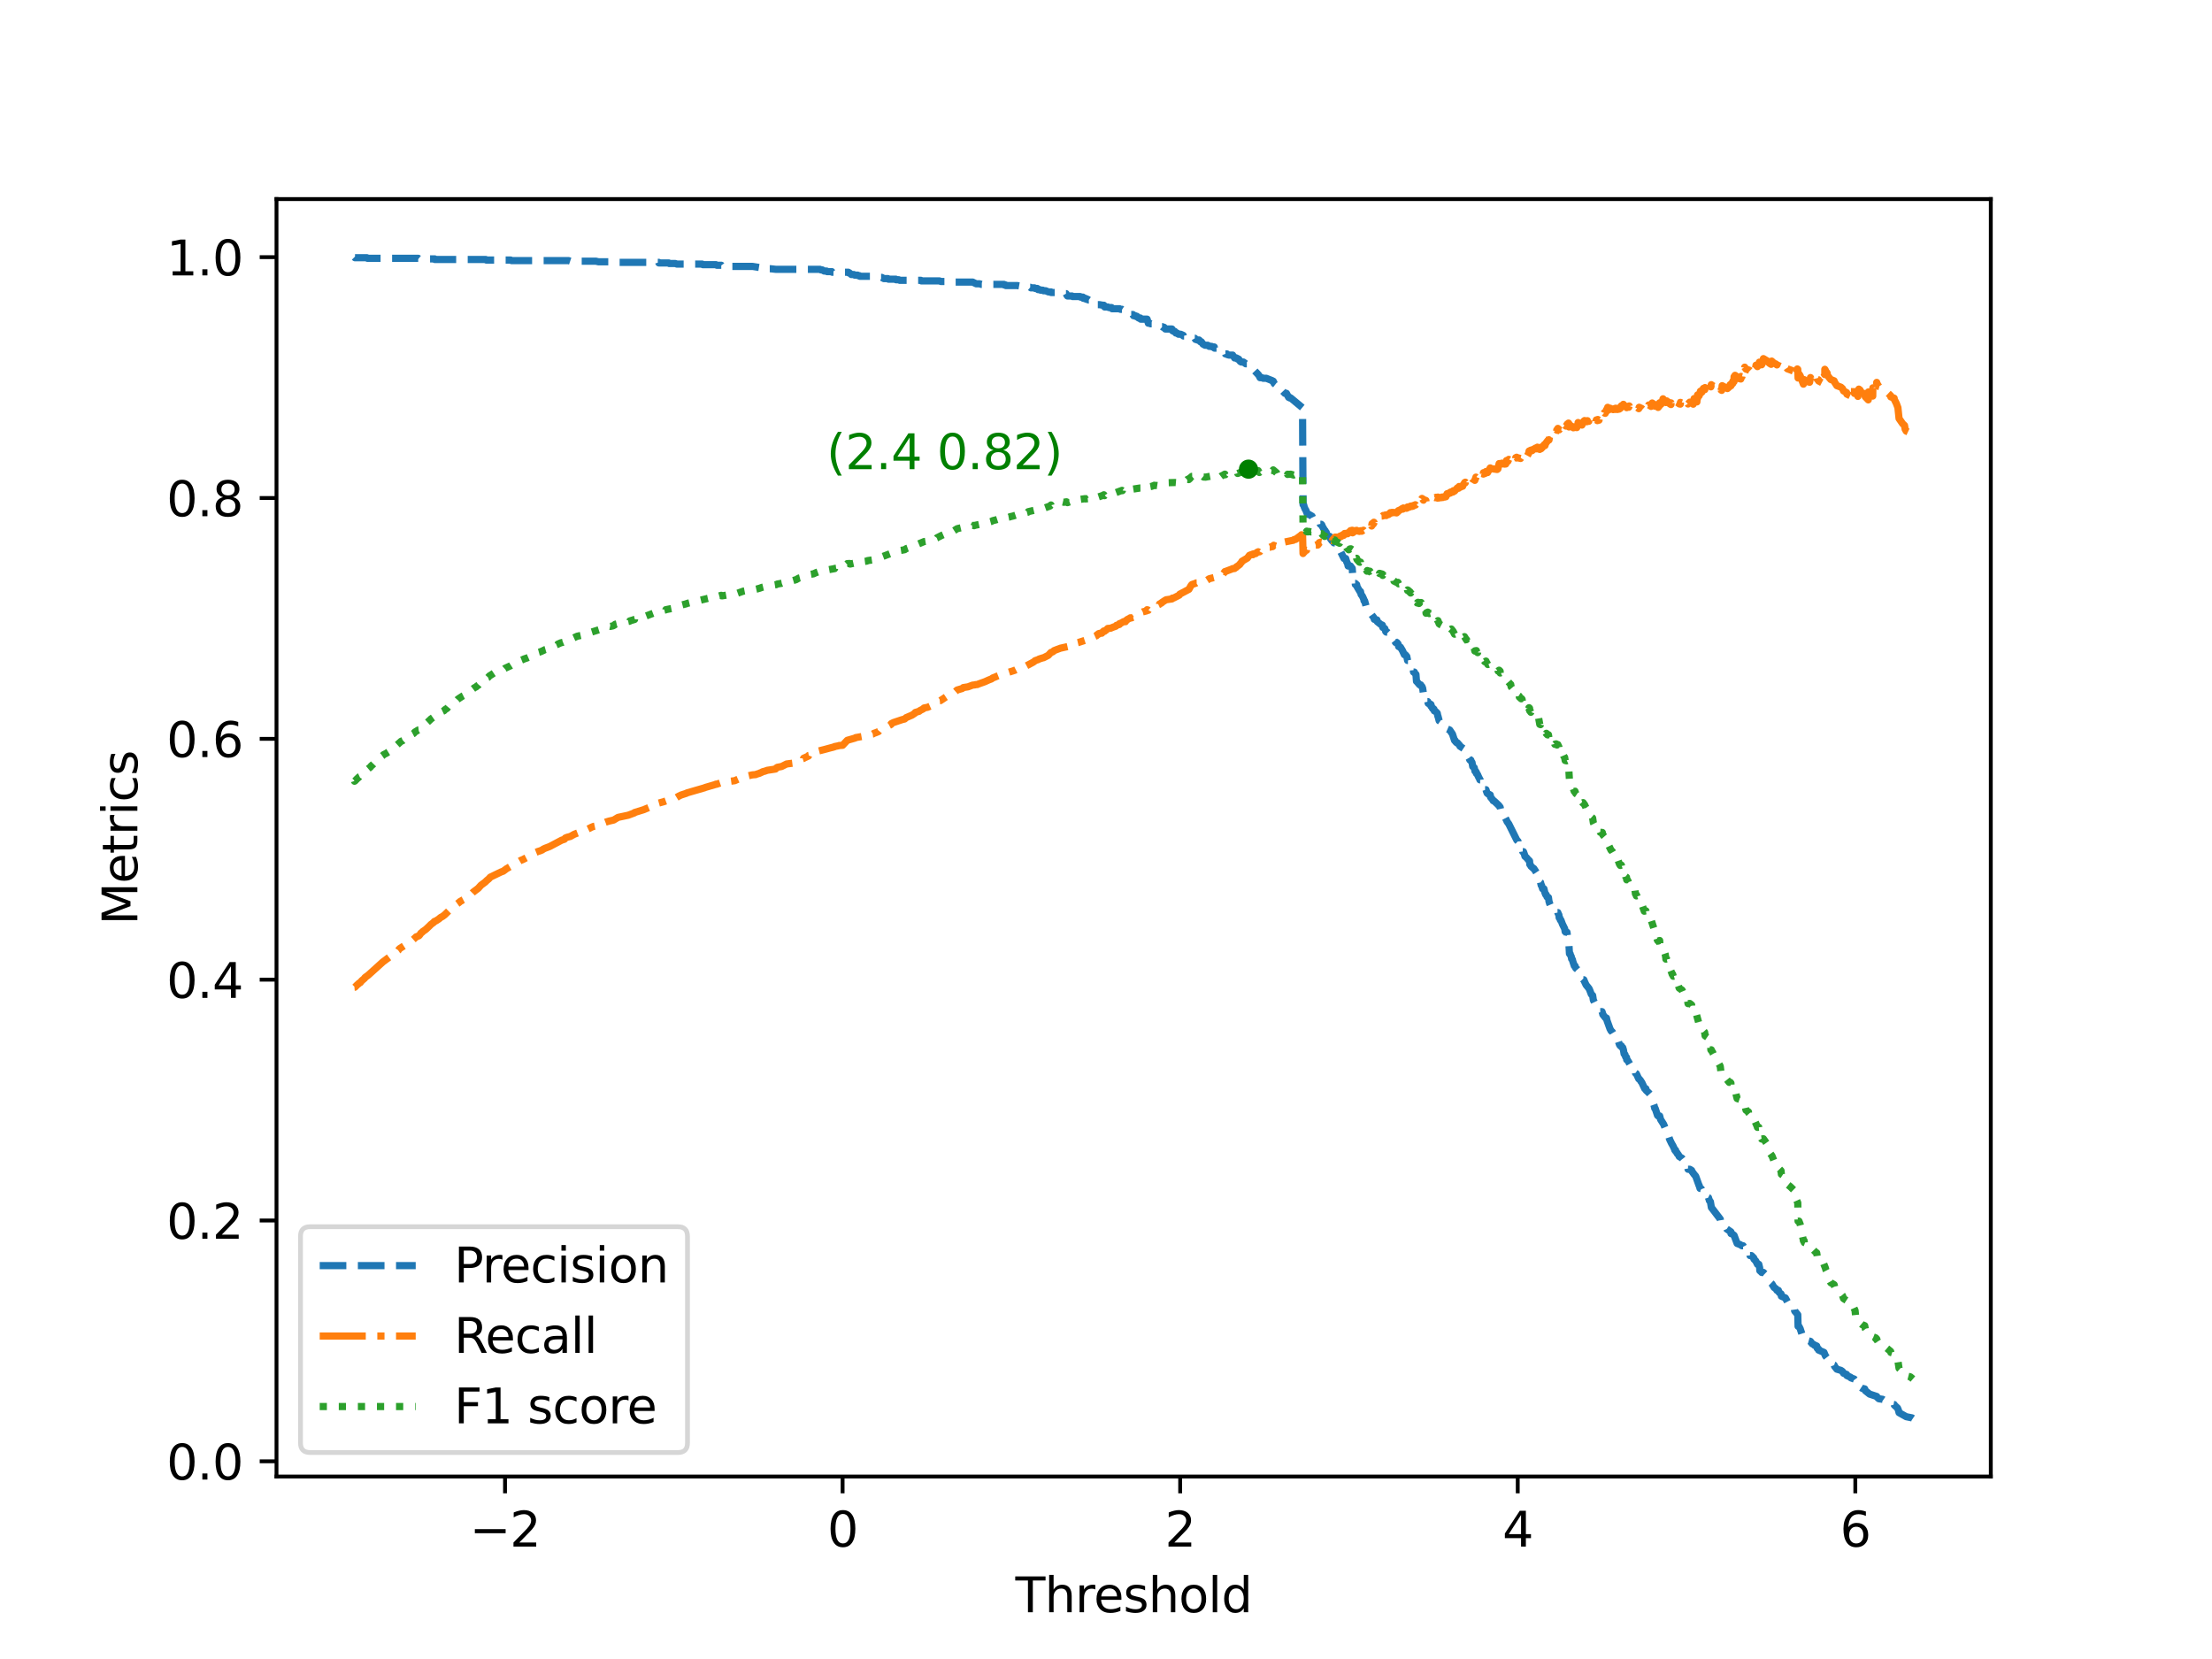 <?xml version="1.0" encoding="utf-8" standalone="no"?>
<!DOCTYPE svg PUBLIC "-//W3C//DTD SVG 1.1//EN"
  "http://www.w3.org/Graphics/SVG/1.1/DTD/svg11.dtd">
<svg height="345.6pt" version="1.1" viewBox="0 0 460.8 345.6" width="460.8pt" xmlns="http://www.w3.org/2000/svg" xmlns:xlink="http://www.w3.org/1999/xlink">
 <defs>
  <style type="text/css">*{stroke-linecap:butt;stroke-linejoin:round;}</style>
 </defs>
 <g id="figure_1">
  <g id="patch_1">
   <path d="M 0 345.6 
L 460.8 345.6 
L 460.8 0 
L 0 0 
z
" style="fill:#ffffff;"/>
  </g>
  <g id="axes_1">
   <g id="patch_2">
    <path d="M 57.6 307.584 
L 414.72 307.584 
L 414.72 41.472 
L 57.6 41.472 
z
" style="fill:#ffffff;"/>
   </g>
   <g id="matplotlib.axis_1">
    <g id="xtick_1">
     <g id="line2d_1">
      <defs>
       <path d="M 0 0 
L 0 3.5 
" id="m5df9d9ce75" style="stroke:#000000;stroke-width:0.8;"/>
      </defs>
      <g>
       <use style="stroke:#000000;stroke-width:0.8;" x="105.206" xlink:href="#m5df9d9ce75" y="307.584"/>
      </g>
     </g>
     <g id="text_1">
      <!-- −2 -->
      <g transform="translate(97.835 322.182)scale(0.1 -0.1)">
       <defs>
        <path d="M 678 2272 
L 4684 2272 
L 4684 1741 
L 678 1741 
L 678 2272 
z
" id="DejaVuSans-2212" transform="scale(0.016)"/>
        <path d="M 1228 531 
L 3431 531 
L 3431 0 
L 469 0 
L 469 531 
Q 828 903 1448 1529 
Q 2069 2156 2228 2338 
Q 2531 2678 2651 2914 
Q 2772 3150 2772 3378 
Q 2772 3750 2511 3984 
Q 2250 4219 1831 4219 
Q 1534 4219 1204 4116 
Q 875 4013 500 3803 
L 500 4441 
Q 881 4594 1212 4672 
Q 1544 4750 1819 4750 
Q 2544 4750 2975 4387 
Q 3406 4025 3406 3419 
Q 3406 3131 3298 2873 
Q 3191 2616 2906 2266 
Q 2828 2175 2409 1742 
Q 1991 1309 1228 531 
z
" id="DejaVuSans-32" transform="scale(0.016)"/>
       </defs>
       <use xlink:href="#DejaVuSans-2212"/>
       <use x="83.789" xlink:href="#DejaVuSans-32"/>
      </g>
     </g>
    </g>
    <g id="xtick_2">
     <g id="line2d_2">
      <g>
       <use style="stroke:#000000;stroke-width:0.8;" x="175.528" xlink:href="#m5df9d9ce75" y="307.584"/>
      </g>
     </g>
     <g id="text_2">
      <!-- 0 -->
      <g transform="translate(172.347 322.182)scale(0.1 -0.1)">
       <defs>
        <path d="M 2034 4250 
Q 1547 4250 1301 3770 
Q 1056 3291 1056 2328 
Q 1056 1369 1301 889 
Q 1547 409 2034 409 
Q 2525 409 2770 889 
Q 3016 1369 3016 2328 
Q 3016 3291 2770 3770 
Q 2525 4250 2034 4250 
z
M 2034 4750 
Q 2819 4750 3233 4129 
Q 3647 3509 3647 2328 
Q 3647 1150 3233 529 
Q 2819 -91 2034 -91 
Q 1250 -91 836 529 
Q 422 1150 422 2328 
Q 422 3509 836 4129 
Q 1250 4750 2034 4750 
z
" id="DejaVuSans-30" transform="scale(0.016)"/>
       </defs>
       <use xlink:href="#DejaVuSans-30"/>
      </g>
     </g>
    </g>
    <g id="xtick_3">
     <g id="line2d_3">
      <g>
       <use style="stroke:#000000;stroke-width:0.8;" x="245.851" xlink:href="#m5df9d9ce75" y="307.584"/>
      </g>
     </g>
     <g id="text_3">
      <!-- 2 -->
      <g transform="translate(242.669 322.182)scale(0.1 -0.1)">
       <use xlink:href="#DejaVuSans-32"/>
      </g>
     </g>
    </g>
    <g id="xtick_4">
     <g id="line2d_4">
      <g>
       <use style="stroke:#000000;stroke-width:0.8;" x="316.173" xlink:href="#m5df9d9ce75" y="307.584"/>
      </g>
     </g>
     <g id="text_4">
      <!-- 4 -->
      <g transform="translate(312.992 322.182)scale(0.1 -0.1)">
       <defs>
        <path d="M 2419 4116 
L 825 1625 
L 2419 1625 
L 2419 4116 
z
M 2253 4666 
L 3047 4666 
L 3047 1625 
L 3713 1625 
L 3713 1100 
L 3047 1100 
L 3047 0 
L 2419 0 
L 2419 1100 
L 313 1100 
L 313 1709 
L 2253 4666 
z
" id="DejaVuSans-34" transform="scale(0.016)"/>
       </defs>
       <use xlink:href="#DejaVuSans-34"/>
      </g>
     </g>
    </g>
    <g id="xtick_5">
     <g id="line2d_5">
      <g>
       <use style="stroke:#000000;stroke-width:0.8;" x="386.495" xlink:href="#m5df9d9ce75" y="307.584"/>
      </g>
     </g>
     <g id="text_5">
      <!-- 6 -->
      <g transform="translate(383.314 322.182)scale(0.1 -0.1)">
       <defs>
        <path d="M 2113 2584 
Q 1688 2584 1439 2293 
Q 1191 2003 1191 1497 
Q 1191 994 1439 701 
Q 1688 409 2113 409 
Q 2538 409 2786 701 
Q 3034 994 3034 1497 
Q 3034 2003 2786 2293 
Q 2538 2584 2113 2584 
z
M 3366 4563 
L 3366 3988 
Q 3128 4100 2886 4159 
Q 2644 4219 2406 4219 
Q 1781 4219 1451 3797 
Q 1122 3375 1075 2522 
Q 1259 2794 1537 2939 
Q 1816 3084 2150 3084 
Q 2853 3084 3261 2657 
Q 3669 2231 3669 1497 
Q 3669 778 3244 343 
Q 2819 -91 2113 -91 
Q 1303 -91 875 529 
Q 447 1150 447 2328 
Q 447 3434 972 4092 
Q 1497 4750 2381 4750 
Q 2619 4750 2861 4703 
Q 3103 4656 3366 4563 
z
" id="DejaVuSans-36" transform="scale(0.016)"/>
       </defs>
       <use xlink:href="#DejaVuSans-36"/>
      </g>
     </g>
    </g>
    <g id="text_6">
     <!-- Threshold -->
     <g transform="translate(211.522 335.861)scale(0.1 -0.1)">
      <defs>
       <path d="M -19 4666 
L 3928 4666 
L 3928 4134 
L 2272 4134 
L 2272 0 
L 1638 0 
L 1638 4134 
L -19 4134 
L -19 4666 
z
" id="DejaVuSans-54" transform="scale(0.016)"/>
       <path d="M 3513 2113 
L 3513 0 
L 2938 0 
L 2938 2094 
Q 2938 2591 2744 2837 
Q 2550 3084 2163 3084 
Q 1697 3084 1428 2787 
Q 1159 2491 1159 1978 
L 1159 0 
L 581 0 
L 581 4863 
L 1159 4863 
L 1159 2956 
Q 1366 3272 1645 3428 
Q 1925 3584 2291 3584 
Q 2894 3584 3203 3211 
Q 3513 2838 3513 2113 
z
" id="DejaVuSans-68" transform="scale(0.016)"/>
       <path d="M 2631 2963 
Q 2534 3019 2420 3045 
Q 2306 3072 2169 3072 
Q 1681 3072 1420 2755 
Q 1159 2438 1159 1844 
L 1159 0 
L 581 0 
L 581 3500 
L 1159 3500 
L 1159 2956 
Q 1341 3275 1631 3429 
Q 1922 3584 2338 3584 
Q 2397 3584 2469 3576 
Q 2541 3569 2628 3553 
L 2631 2963 
z
" id="DejaVuSans-72" transform="scale(0.016)"/>
       <path d="M 3597 1894 
L 3597 1613 
L 953 1613 
Q 991 1019 1311 708 
Q 1631 397 2203 397 
Q 2534 397 2845 478 
Q 3156 559 3463 722 
L 3463 178 
Q 3153 47 2828 -22 
Q 2503 -91 2169 -91 
Q 1331 -91 842 396 
Q 353 884 353 1716 
Q 353 2575 817 3079 
Q 1281 3584 2069 3584 
Q 2775 3584 3186 3129 
Q 3597 2675 3597 1894 
z
M 3022 2063 
Q 3016 2534 2758 2815 
Q 2500 3097 2075 3097 
Q 1594 3097 1305 2825 
Q 1016 2553 972 2059 
L 3022 2063 
z
" id="DejaVuSans-65" transform="scale(0.016)"/>
       <path d="M 2834 3397 
L 2834 2853 
Q 2591 2978 2328 3040 
Q 2066 3103 1784 3103 
Q 1356 3103 1142 2972 
Q 928 2841 928 2578 
Q 928 2378 1081 2264 
Q 1234 2150 1697 2047 
L 1894 2003 
Q 2506 1872 2764 1633 
Q 3022 1394 3022 966 
Q 3022 478 2636 193 
Q 2250 -91 1575 -91 
Q 1294 -91 989 -36 
Q 684 19 347 128 
L 347 722 
Q 666 556 975 473 
Q 1284 391 1588 391 
Q 1994 391 2212 530 
Q 2431 669 2431 922 
Q 2431 1156 2273 1281 
Q 2116 1406 1581 1522 
L 1381 1569 
Q 847 1681 609 1914 
Q 372 2147 372 2553 
Q 372 3047 722 3315 
Q 1072 3584 1716 3584 
Q 2034 3584 2315 3537 
Q 2597 3491 2834 3397 
z
" id="DejaVuSans-73" transform="scale(0.016)"/>
       <path d="M 1959 3097 
Q 1497 3097 1228 2736 
Q 959 2375 959 1747 
Q 959 1119 1226 758 
Q 1494 397 1959 397 
Q 2419 397 2687 759 
Q 2956 1122 2956 1747 
Q 2956 2369 2687 2733 
Q 2419 3097 1959 3097 
z
M 1959 3584 
Q 2709 3584 3137 3096 
Q 3566 2609 3566 1747 
Q 3566 888 3137 398 
Q 2709 -91 1959 -91 
Q 1206 -91 779 398 
Q 353 888 353 1747 
Q 353 2609 779 3096 
Q 1206 3584 1959 3584 
z
" id="DejaVuSans-6f" transform="scale(0.016)"/>
       <path d="M 603 4863 
L 1178 4863 
L 1178 0 
L 603 0 
L 603 4863 
z
" id="DejaVuSans-6c" transform="scale(0.016)"/>
       <path d="M 2906 2969 
L 2906 4863 
L 3481 4863 
L 3481 0 
L 2906 0 
L 2906 525 
Q 2725 213 2448 61 
Q 2172 -91 1784 -91 
Q 1150 -91 751 415 
Q 353 922 353 1747 
Q 353 2572 751 3078 
Q 1150 3584 1784 3584 
Q 2172 3584 2448 3432 
Q 2725 3281 2906 2969 
z
M 947 1747 
Q 947 1113 1208 752 
Q 1469 391 1925 391 
Q 2381 391 2643 752 
Q 2906 1113 2906 1747 
Q 2906 2381 2643 2742 
Q 2381 3103 1925 3103 
Q 1469 3103 1208 2742 
Q 947 2381 947 1747 
z
" id="DejaVuSans-64" transform="scale(0.016)"/>
      </defs>
      <use xlink:href="#DejaVuSans-54"/>
      <use x="61.084" xlink:href="#DejaVuSans-68"/>
      <use x="124.463" xlink:href="#DejaVuSans-72"/>
      <use x="163.326" xlink:href="#DejaVuSans-65"/>
      <use x="224.85" xlink:href="#DejaVuSans-73"/>
      <use x="276.949" xlink:href="#DejaVuSans-68"/>
      <use x="340.328" xlink:href="#DejaVuSans-6f"/>
      <use x="401.51" xlink:href="#DejaVuSans-6c"/>
      <use x="429.293" xlink:href="#DejaVuSans-64"/>
     </g>
    </g>
   </g>
   <g id="matplotlib.axis_2">
    <g id="ytick_1">
     <g id="line2d_6">
      <defs>
       <path d="M 0 0 
L -3.5 0 
" id="m36fe9c91ee" style="stroke:#000000;stroke-width:0.8;"/>
      </defs>
      <g>
       <use style="stroke:#000000;stroke-width:0.8;" x="57.6" xlink:href="#m36fe9c91ee" y="304.421"/>
      </g>
     </g>
     <g id="text_7">
      <!-- 0.0 -->
      <g transform="translate(34.697 308.22)scale(0.1 -0.1)">
       <defs>
        <path d="M 684 794 
L 1344 794 
L 1344 0 
L 684 0 
L 684 794 
z
" id="DejaVuSans-2e" transform="scale(0.016)"/>
       </defs>
       <use xlink:href="#DejaVuSans-30"/>
       <use x="63.623" xlink:href="#DejaVuSans-2e"/>
       <use x="95.41" xlink:href="#DejaVuSans-30"/>
      </g>
     </g>
    </g>
    <g id="ytick_2">
     <g id="line2d_7">
      <g>
       <use style="stroke:#000000;stroke-width:0.8;" x="57.6" xlink:href="#m36fe9c91ee" y="254.251"/>
      </g>
     </g>
     <g id="text_8">
      <!-- 0.2 -->
      <g transform="translate(34.697 258.05)scale(0.1 -0.1)">
       <use xlink:href="#DejaVuSans-30"/>
       <use x="63.623" xlink:href="#DejaVuSans-2e"/>
       <use x="95.41" xlink:href="#DejaVuSans-32"/>
      </g>
     </g>
    </g>
    <g id="ytick_3">
     <g id="line2d_8">
      <g>
       <use style="stroke:#000000;stroke-width:0.8;" x="57.6" xlink:href="#m36fe9c91ee" y="204.08"/>
      </g>
     </g>
     <g id="text_9">
      <!-- 0.4 -->
      <g transform="translate(34.697 207.879)scale(0.1 -0.1)">
       <use xlink:href="#DejaVuSans-30"/>
       <use x="63.623" xlink:href="#DejaVuSans-2e"/>
       <use x="95.41" xlink:href="#DejaVuSans-34"/>
      </g>
     </g>
    </g>
    <g id="ytick_4">
     <g id="line2d_9">
      <g>
       <use style="stroke:#000000;stroke-width:0.8;" x="57.6" xlink:href="#m36fe9c91ee" y="153.909"/>
      </g>
     </g>
     <g id="text_10">
      <!-- 0.6 -->
      <g transform="translate(34.697 157.708)scale(0.1 -0.1)">
       <use xlink:href="#DejaVuSans-30"/>
       <use x="63.623" xlink:href="#DejaVuSans-2e"/>
       <use x="95.41" xlink:href="#DejaVuSans-36"/>
      </g>
     </g>
    </g>
    <g id="ytick_5">
     <g id="line2d_10">
      <g>
       <use style="stroke:#000000;stroke-width:0.8;" x="57.6" xlink:href="#m36fe9c91ee" y="103.739"/>
      </g>
     </g>
     <g id="text_11">
      <!-- 0.8 -->
      <g transform="translate(34.697 107.538)scale(0.1 -0.1)">
       <defs>
        <path d="M 2034 2216 
Q 1584 2216 1326 1975 
Q 1069 1734 1069 1313 
Q 1069 891 1326 650 
Q 1584 409 2034 409 
Q 2484 409 2743 651 
Q 3003 894 3003 1313 
Q 3003 1734 2745 1975 
Q 2488 2216 2034 2216 
z
M 1403 2484 
Q 997 2584 770 2862 
Q 544 3141 544 3541 
Q 544 4100 942 4425 
Q 1341 4750 2034 4750 
Q 2731 4750 3128 4425 
Q 3525 4100 3525 3541 
Q 3525 3141 3298 2862 
Q 3072 2584 2669 2484 
Q 3125 2378 3379 2068 
Q 3634 1759 3634 1313 
Q 3634 634 3220 271 
Q 2806 -91 2034 -91 
Q 1263 -91 848 271 
Q 434 634 434 1313 
Q 434 1759 690 2068 
Q 947 2378 1403 2484 
z
M 1172 3481 
Q 1172 3119 1398 2916 
Q 1625 2713 2034 2713 
Q 2441 2713 2670 2916 
Q 2900 3119 2900 3481 
Q 2900 3844 2670 4047 
Q 2441 4250 2034 4250 
Q 1625 4250 1398 4047 
Q 1172 3844 1172 3481 
z
" id="DejaVuSans-38" transform="scale(0.016)"/>
       </defs>
       <use xlink:href="#DejaVuSans-30"/>
       <use x="63.623" xlink:href="#DejaVuSans-2e"/>
       <use x="95.41" xlink:href="#DejaVuSans-38"/>
      </g>
     </g>
    </g>
    <g id="ytick_6">
     <g id="line2d_11">
      <g>
       <use style="stroke:#000000;stroke-width:0.8;" x="57.6" xlink:href="#m36fe9c91ee" y="53.568"/>
      </g>
     </g>
     <g id="text_12">
      <!-- 1.0 -->
      <g transform="translate(34.697 57.367)scale(0.1 -0.1)">
       <defs>
        <path d="M 794 531 
L 1825 531 
L 1825 4091 
L 703 3866 
L 703 4441 
L 1819 4666 
L 2450 4666 
L 2450 531 
L 3481 531 
L 3481 0 
L 794 0 
L 794 531 
z
" id="DejaVuSans-31" transform="scale(0.016)"/>
       </defs>
       <use xlink:href="#DejaVuSans-31"/>
       <use x="63.623" xlink:href="#DejaVuSans-2e"/>
       <use x="95.41" xlink:href="#DejaVuSans-30"/>
      </g>
     </g>
    </g>
    <g id="text_13">
     <!-- Metrics -->
     <g transform="translate(28.617 192.677)rotate(-90)scale(0.1 -0.1)">
      <defs>
       <path d="M 628 4666 
L 1569 4666 
L 2759 1491 
L 3956 4666 
L 4897 4666 
L 4897 0 
L 4281 0 
L 4281 4097 
L 3078 897 
L 2444 897 
L 1241 4097 
L 1241 0 
L 628 0 
L 628 4666 
z
" id="DejaVuSans-4d" transform="scale(0.016)"/>
       <path d="M 1172 4494 
L 1172 3500 
L 2356 3500 
L 2356 3053 
L 1172 3053 
L 1172 1153 
Q 1172 725 1289 603 
Q 1406 481 1766 481 
L 2356 481 
L 2356 0 
L 1766 0 
Q 1100 0 847 248 
Q 594 497 594 1153 
L 594 3053 
L 172 3053 
L 172 3500 
L 594 3500 
L 594 4494 
L 1172 4494 
z
" id="DejaVuSans-74" transform="scale(0.016)"/>
       <path d="M 603 3500 
L 1178 3500 
L 1178 0 
L 603 0 
L 603 3500 
z
M 603 4863 
L 1178 4863 
L 1178 4134 
L 603 4134 
L 603 4863 
z
" id="DejaVuSans-69" transform="scale(0.016)"/>
       <path d="M 3122 3366 
L 3122 2828 
Q 2878 2963 2633 3030 
Q 2388 3097 2138 3097 
Q 1578 3097 1268 2742 
Q 959 2388 959 1747 
Q 959 1106 1268 751 
Q 1578 397 2138 397 
Q 2388 397 2633 464 
Q 2878 531 3122 666 
L 3122 134 
Q 2881 22 2623 -34 
Q 2366 -91 2075 -91 
Q 1284 -91 818 406 
Q 353 903 353 1747 
Q 353 2603 823 3093 
Q 1294 3584 2113 3584 
Q 2378 3584 2631 3529 
Q 2884 3475 3122 3366 
z
" id="DejaVuSans-63" transform="scale(0.016)"/>
      </defs>
      <use xlink:href="#DejaVuSans-4d"/>
      <use x="86.279" xlink:href="#DejaVuSans-65"/>
      <use x="147.803" xlink:href="#DejaVuSans-74"/>
      <use x="187.012" xlink:href="#DejaVuSans-72"/>
      <use x="228.125" xlink:href="#DejaVuSans-69"/>
      <use x="255.908" xlink:href="#DejaVuSans-63"/>
      <use x="310.889" xlink:href="#DejaVuSans-73"/>
     </g>
    </g>
   </g>
   <g id="line2d_12">
    <path clip-path="url(#p576f8a86bf)" d="M 73.833 53.568 
L 73.954 53.689 
L 76.431 53.689 
L 76.546 53.809 
L 87.12 53.809 
L 87.267 53.93 
L 90.552 53.93 
L 90.568 54.051 
L 101.171 54.051 
L 101.298 54.172 
L 106.388 54.172 
L 106.583 54.292 
L 118.461 54.292 
L 118.814 54.413 
L 124.153 54.413 
L 124.673 54.534 
L 127.077 54.534 
L 127.248 54.654 
L 137.216 54.654 
L 137.255 54.775 
L 139.301 54.775 
L 139.417 54.896 
L 140.681 54.896 
L 141.024 55.017 
L 146.279 55.017 
L 146.42 55.137 
L 149.146 55.137 
L 149.339 55.258 
L 150.254 55.258 
L 150.431 55.499 
L 156.787 55.499 
L 158.284 55.741 
L 159.034 55.741 
L 159.281 55.862 
L 160.248 55.862 
L 160.251 55.982 
L 160.521 55.982 
L 161.598 56.103 
L 170.803 56.103 
L 170.998 56.224 
L 171.289 56.224 
L 171.699 56.465 
L 172.192 56.465 
L 172.308 56.586 
L 173.276 56.586 
L 173.357 56.707 
L 176.705 56.707 
L 176.757 56.827 
L 176.921 56.827 
L 177.356 57.19 
L 177.876 57.19 
L 178.041 57.31 
L 178.645 57.31 
L 178.794 57.431 
L 179.033 57.431 
L 179.106 57.552 
L 181.343 57.552 
L 181.859 57.672 
L 182.13 57.672 
L 182.227 57.793 
L 183.698 57.793 
L 184.13 58.035 
L 184.966 58.035 
L 185.077 58.155 
L 186.606 58.155 
L 186.652 58.276 
L 187.228 58.276 
L 187.445 58.397 
L 191.841 58.397 
L 191.95 58.517 
L 195.711 58.517 
L 196.003 58.638 
L 197.288 58.638 
L 197.39 58.759 
L 202.614 58.759 
L 203.373 59.121 
L 204.063 59.121 
L 204.434 59.242 
L 209.149 59.242 
L 209.184 59.362 
L 209.489 59.362 
L 209.535 59.483 
L 211.89 59.483 
L 212.574 59.604 
L 212.883 59.604 
L 213.01 59.725 
L 213.951 59.725 
L 214.114 59.845 
L 214.62 59.845 
L 214.766 59.966 
L 215.487 59.966 
L 215.641 60.087 
L 216.079 60.087 
L 216.241 60.328 
L 216.577 60.328 
L 216.774 60.449 
L 217.228 60.449 
L 217.392 60.57 
L 217.842 60.57 
L 218.415 60.811 
L 218.942 60.811 
L 218.958 60.932 
L 221.303 60.932 
L 221.77 61.173 
L 222.087 61.173 
L 222.282 61.535 
L 222.369 61.656 
L 223.306 61.656 
L 223.45 61.777 
L 225.016 61.777 
L 225.097 61.898 
L 225.595 61.898 
L 225.669 62.139 
L 226.077 62.139 
L 226.101 62.26 
L 226.368 62.26 
L 226.417 62.38 
L 226.641 62.38 
L 226.808 62.501 
L 226.975 62.501 
L 227.004 62.622 
L 227.136 62.622 
L 227.391 62.984 
L 227.744 62.984 
L 227.838 63.105 
L 228.197 63.105 
L 228.368 63.225 
L 228.497 63.225 
L 228.622 63.467 
L 229.053 63.467 
L 229.746 63.588 
L 229.954 63.588 
L 230.124 63.95 
L 230.772 63.95 
L 231.002 64.071 
L 231.552 64.071 
L 231.655 64.312 
L 233.221 64.312 
L 233.395 64.433 
L 233.729 64.433 
L 233.915 64.553 
L 234.478 65.036 
L 234.955 65.036 
L 235.054 65.278 
L 235.464 65.278 
L 235.584 65.519 
L 236.002 65.519 
L 236.131 65.761 
L 236.477 65.761 
L 236.531 65.881 
L 236.818 65.881 
L 236.841 66.002 
L 236.961 66.002 
L 237.043 66.123 
L 237.103 66.123 
L 237.191 66.243 
L 237.55 66.243 
L 237.625 66.485 
L 238.959 66.485 
L 239.214 67.33 
L 239.479 67.33 
L 239.688 67.451 
L 240.361 67.451 
L 240.464 67.571 
L 240.589 67.692 
L 240.857 67.692 
L 241.085 67.934 
L 241.204 67.934 
L 241.404 68.054 
L 242.146 68.054 
L 242.282 68.175 
L 242.491 68.175 
L 242.689 68.416 
L 242.699 68.416 
L 242.758 68.537 
L 244.136 68.537 
L 244.25 68.899 
L 244.484 69.02 
L 244.705 69.02 
L 244.958 69.382 
L 245.209 69.382 
L 245.498 69.624 
L 245.947 69.624 
L 246.487 69.865 
L 246.518 69.986 
L 246.86 69.986 
L 246.929 70.106 
L 247.347 70.106 
L 247.659 70.227 
L 247.778 70.227 
L 247.99 70.348 
L 248.635 70.348 
L 248.734 70.469 
L 248.916 70.469 
L 249.056 70.71 
L 249.189 70.71 
L 249.432 70.831 
L 249.796 70.831 
L 250.061 71.193 
L 250.252 71.193 
L 250.597 71.676 
L 251.033 71.917 
L 251.568 71.917 
L 251.69 72.038 
L 251.838 72.038 
L 251.921 72.159 
L 252.405 72.159 
L 252.561 72.279 
L 252.951 72.279 
L 252.999 72.521 
L 253.476 72.521 
L 254.253 73.245 
L 254.801 73.245 
L 254.912 73.366 
L 255.091 73.366 
L 255.168 73.487 
L 255.271 73.728 
L 255.588 73.728 
L 255.607 73.849 
L 256.01 73.969 
L 256.78 73.969 
L 256.797 74.09 
L 257.069 74.332 
L 257.183 74.573 
L 257.583 74.573 
L 257.693 74.694 
L 257.814 74.694 
L 257.831 74.814 
L 258.047 74.814 
L 258.365 75.297 
L 258.488 75.297 
L 258.567 75.418 
L 259.022 75.418 
L 259.513 75.78 
L 259.963 75.78 
L 260.184 76.142 
L 260.239 76.142 
L 260.282 76.263 
L 260.446 76.263 
L 262.158 78.074 
L 262.317 78.315 
L 262.494 78.677 
L 262.888 78.677 
L 263.129 78.798 
L 263.775 78.798 
L 264.998 79.281 
L 265.078 79.402 
L 265.235 79.402 
L 265.353 79.643 
L 265.426 79.885 
L 265.735 80.126 
L 265.931 80.368 
L 265.993 80.85 
L 266.827 81.333 
L 266.832 81.454 
L 267.202 81.454 
L 267.654 81.937 
L 267.986 81.937 
L 268.452 82.782 
L 268.676 82.782 
L 268.687 82.903 
L 268.88 82.903 
L 271.345 84.955 
L 271.374 91.594 
L 271.45 105.115 
L 271.566 105.115 
L 271.69 105.598 
L 271.896 106.081 
L 272.053 106.322 
L 272.325 107.046 
L 272.481 107.167 
L 272.689 107.167 
L 273.312 107.529 
L 273.603 108.133 
L 273.787 108.133 
L 273.841 108.495 
L 274.095 108.495 
L 274.827 108.978 
L 274.997 108.978 
L 275.053 109.219 
L 275.231 109.219 
L 275.349 109.34 
L 275.489 109.702 
L 275.845 110.306 
L 275.965 110.547 
L 276.047 110.547 
L 276.203 110.909 
L 276.281 110.909 
L 276.414 111.513 
L 277.022 111.754 
L 277.174 112.237 
L 277.546 112.72 
L 277.655 112.72 
L 277.879 113.082 
L 278.057 113.082 
L 278.097 113.565 
L 278.649 113.927 
L 278.807 114.289 
L 278.927 114.289 
L 279.145 114.652 
L 279.978 116.342 
L 280.335 116.342 
L 280.546 117.066 
L 280.737 117.428 
L 280.836 117.911 
L 281.332 117.911 
L 281.41 118.032 
L 281.691 118.394 
L 281.893 121.17 
L 282.011 121.17 
L 282.257 121.533 
L 282.329 121.533 
L 282.345 121.774 
L 282.613 121.774 
L 282.724 122.257 
L 283.293 123.223 
L 283.416 123.223 
L 283.539 123.826 
L 283.807 124.188 
L 284.087 124.792 
L 284.152 125.154 
L 284.271 125.154 
L 284.444 125.758 
L 284.665 126.603 
L 284.826 126.844 
L 285.121 127.206 
L 285.161 127.327 
L 285.364 127.327 
L 285.486 127.689 
L 285.908 128.293 
L 286.192 128.655 
L 286.29 129.017 
L 286.52 129.017 
L 286.591 129.138 
L 286.839 129.138 
L 286.91 129.5 
L 287.671 130.104 
L 287.974 130.224 
L 288.06 130.707 
L 288.145 130.707 
L 288.486 130.949 
L 288.669 131.552 
L 288.79 131.673 
L 288.975 131.673 
L 289.581 132.277 
L 289.633 132.277 
L 289.672 132.397 
L 289.905 132.397 
L 289.992 132.518 
L 290.056 132.88 
L 290.203 132.88 
L 290.39 133.363 
L 290.588 133.604 
L 290.729 133.846 
L 290.998 133.846 
L 291.154 134.087 
L 291.213 134.087 
L 291.366 134.691 
L 291.572 134.691 
L 291.588 134.812 
L 291.731 134.812 
L 292.164 135.536 
L 292.55 136.381 
L 292.749 136.381 
L 293.06 136.743 
L 293.225 137.588 
L 293.358 137.588 
L 293.604 138.071 
L 293.699 138.071 
L 293.938 138.675 
L 294.109 138.916 
L 294.399 139.52 
L 294.414 139.52 
L 294.466 140.002 
L 294.628 140.002 
L 294.639 140.123 
L 294.852 140.365 
L 294.969 140.485 
L 295.079 141.934 
L 295.111 141.934 
L 295.73 142.658 
L 295.949 142.658 
L 296.158 143.02 
L 296.22 143.02 
L 296.367 143.383 
L 296.522 144.469 
L 296.604 144.469 
L 296.628 144.59 
L 296.982 144.952 
L 297.044 145.193 
L 297.138 146.159 
L 297.436 146.159 
L 297.523 146.521 
L 297.687 146.521 
L 297.726 146.642 
L 297.907 146.642 
L 298.096 146.763 
L 298.097 147.125 
L 298.21 147.125 
L 298.434 147.608 
L 298.583 147.608 
L 298.719 147.728 
L 298.792 148.091 
L 298.901 148.091 
L 299.184 148.332 
L 299.408 148.574 
L 299.521 149.177 
L 299.553 149.177 
L 299.802 150.143 
L 300.137 150.384 
L 300.256 150.626 
L 300.342 150.626 
L 300.627 150.988 
L 300.842 151.229 
L 300.998 151.712 
L 301.305 151.833 
L 301.454 151.833 
L 301.999 152.074 
L 302.571 152.919 
L 302.691 153.282 
L 303.009 154.247 
L 303.122 154.247 
L 303.212 154.489 
L 303.458 154.73 
L 303.592 154.73 
L 304.128 155.334 
L 304.134 155.454 
L 304.862 155.937 
L 305.076 155.937 
L 305.65 157.265 
L 305.665 157.265 
L 305.779 157.507 
L 306.053 157.99 
L 306.149 158.231 
L 306.23 158.352 
L 306.404 158.352 
L 306.478 158.593 
L 306.649 158.835 
L 306.793 159.68 
L 307.112 159.921 
L 307.26 160.645 
L 307.402 160.645 
L 307.499 160.887 
L 307.555 160.887 
L 307.562 161.128 
L 307.813 161.37 
L 307.946 161.732 
L 307.975 161.732 
L 308.064 161.973 
L 308.215 162.215 
L 308.293 162.456 
L 308.344 162.456 
L 308.383 162.818 
L 309.001 163.663 
L 309.155 164.388 
L 309.311 164.508 
L 309.557 164.508 
L 309.707 164.991 
L 309.801 165.233 
L 310.117 165.474 
L 310.216 165.474 
L 310.29 165.595 
L 310.443 165.595 
L 310.52 166.078 
L 310.727 166.319 
L 311.014 166.681 
L 311.05 166.802 
L 311.168 166.802 
L 311.446 167.043 
L 312.085 167.647 
L 312.182 167.768 
L 312.221 167.768 
L 312.296 167.888 
L 312.498 168.13 
L 312.609 168.613 
L 312.801 168.613 
L 312.943 169.216 
L 313.254 169.458 
L 313.475 170.061 
L 313.543 170.061 
L 313.598 170.424 
L 313.852 170.906 
L 313.945 171.148 
L 314.301 171.631 
L 315.983 175.011 
L 316.227 175.252 
L 316.231 175.373 
L 316.479 175.614 
L 316.503 175.856 
L 317.081 176.58 
L 317.217 177.425 
L 317.368 177.425 
L 317.584 178.029 
L 317.676 178.391 
L 317.968 178.632 
L 318.481 179.236 
L 318.536 179.236 
L 318.636 179.357 
L 318.684 180.081 
L 318.759 180.081 
L 318.919 180.443 
L 319.453 180.926 
L 319.52 180.926 
L 320.301 182.133 
L 320.531 182.254 
L 320.76 183.703 
L 320.778 183.703 
L 320.927 183.823 
L 321.06 184.427 
L 321.131 184.427 
L 321.352 185.151 
L 321.63 185.151 
L 321.801 185.876 
L 321.989 186.358 
L 322.093 186.358 
L 322.229 186.721 
L 322.268 186.721 
L 322.273 186.841 
L 322.572 186.962 
L 322.685 187.807 
L 322.704 187.807 
L 322.795 188.169 
L 322.947 188.531 
L 323.241 188.773 
L 323.373 188.894 
L 323.549 189.135 
L 323.837 189.376 
L 323.954 189.739 
L 324.177 189.739 
L 324.348 190.101 
L 324.531 190.101 
L 324.552 190.221 
L 324.744 190.584 
L 324.807 191.187 
L 324.913 191.187 
L 325.052 191.67 
L 325.168 191.67 
L 325.484 192.515 
L 325.959 193.481 
L 326.055 194.084 
L 326.334 194.205 
L 326.436 194.205 
L 326.582 195.533 
L 326.669 195.533 
L 326.78 195.774 
L 326.944 198.672 
L 327.079 198.672 
L 327.183 199.034 
L 327.324 199.275 
L 327.395 199.758 
L 327.552 199.879 
L 327.636 200.241 
L 327.953 201.207 
L 328.106 201.207 
L 328.224 201.569 
L 328.266 201.69 
L 328.566 201.931 
L 328.669 202.052 
L 328.745 202.052 
L 328.817 202.535 
L 329.116 202.897 
L 329.342 203.5 
L 329.533 203.621 
L 329.608 203.863 
L 329.845 204.104 
L 329.941 204.104 
L 330.131 204.587 
L 330.422 205.191 
L 331.011 205.915 
L 331.177 206.277 
L 331.497 207.122 
L 331.776 207.363 
L 331.921 208.329 
L 332.21 208.933 
L 332.293 209.174 
L 332.355 209.174 
L 332.865 210.019 
L 333.099 210.261 
L 333.215 210.502 
L 333.267 210.502 
L 333.355 210.744 
L 333.732 210.744 
L 333.886 211.226 
L 333.899 211.347 
L 334.471 212.071 
L 334.66 212.071 
L 334.755 212.554 
L 335.408 214.365 
L 335.559 214.607 
L 335.603 214.727 
L 335.879 214.969 
L 336.023 215.21 
L 336.064 215.331 
L 336.313 215.331 
L 336.586 216.176 
L 336.649 216.538 
L 337.168 217.021 
L 337.37 217.625 
L 337.537 217.866 
L 337.755 217.866 
L 337.804 218.107 
L 338.041 218.228 
L 338.189 218.711 
L 338.332 219.556 
L 338.509 219.677 
L 338.645 220.16 
L 338.833 220.28 
L 338.868 220.763 
L 338.973 220.763 
L 339.138 221.005 
L 339.626 221.85 
L 340.072 222.091 
L 340.349 222.333 
L 340.377 222.574 
L 340.591 222.815 
L 340.696 223.54 
L 340.875 223.66 
L 340.993 223.902 
L 341.384 224.747 
L 341.468 224.747 
L 341.767 225.109 
L 341.802 225.23 
L 342.004 225.471 
L 342.63 226.799 
L 342.869 226.799 
L 342.936 227.161 
L 343.462 227.644 
L 343.784 228.006 
L 343.867 228.368 
L 344.007 228.731 
L 344.578 230.3 
L 344.718 230.904 
L 344.808 230.904 
L 345.289 232.352 
L 345.415 232.473 
L 345.739 232.473 
L 345.926 233.197 
L 346.54 234.163 
L 346.696 234.525 
L 346.894 235.008 
L 347.033 235.732 
L 347.034 235.853 
L 347.203 235.853 
L 347.685 236.939 
L 347.846 237.422 
L 348.254 238.267 
L 348.478 238.63 
L 348.875 239.475 
L 348.89 239.595 
L 349.054 239.595 
L 349.076 239.837 
L 349.397 240.199 
L 349.404 240.32 
L 349.642 240.561 
L 349.81 240.923 
L 350.407 241.285 
L 350.597 241.527 
L 350.685 241.648 
L 350.724 242.01 
L 351.23 242.372 
L 351.366 242.613 
L 351.566 243.096 
L 351.65 243.579 
L 352.01 243.579 
L 352.403 243.82 
L 352.409 243.941 
L 352.94 244.665 
L 353.248 245.028 
L 353.94 246.959 
L 353.972 246.959 
L 354.144 247.563 
L 354.229 247.563 
L 354.437 247.683 
L 354.568 248.046 
L 354.987 248.408 
L 355.105 248.528 
L 355.204 249.132 
L 355.911 249.494 
L 355.981 249.736 
L 356.079 249.977 
L 356.083 250.098 
L 356.308 250.339 
L 356.509 251.546 
L 356.795 251.909 
L 358.36 253.961 
L 358.477 254.685 
L 358.538 254.685 
L 358.675 254.927 
L 358.755 254.927 
L 359.431 255.409 
L 359.706 256.013 
L 360.582 256.617 
L 360.598 256.979 
L 360.747 256.979 
L 361.237 257.341 
L 361.872 259.031 
L 362.496 259.272 
L 362.882 259.514 
L 363.119 259.514 
L 363.577 260.359 
L 363.725 260.842 
L 364.237 261.083 
L 364.243 261.204 
L 364.546 261.445 
L 364.561 261.566 
L 364.85 261.566 
L 365.336 262.049 
L 365.374 262.29 
L 365.731 262.653 
L 365.809 262.773 
L 366.109 263.377 
L 366.389 263.377 
L 366.568 264.101 
L 366.603 264.705 
L 366.884 264.946 
L 366.981 265.067 
L 367.348 265.067 
L 368.231 265.912 
L 368.313 266.395 
L 368.427 266.636 
L 368.643 266.998 
L 369.142 267.481 
L 369.573 268.206 
L 369.944 268.447 
L 370.163 268.809 
L 370.477 268.809 
L 370.517 269.051 
L 370.667 269.292 
L 371.023 269.534 
L 371.092 270.016 
L 371.923 270.379 
L 372.505 271.465 
L 373.492 271.948 
L 373.732 272.189 
L 373.847 273.034 
L 373.902 273.155 
L 374.126 273.397 
L 374.31 273.638 
L 374.418 273.759 
L 374.511 273.879 
L 374.57 276.294 
L 374.752 276.294 
L 375.002 276.777 
L 375.68 278.829 
L 375.834 278.829 
L 375.869 279.07 
L 377.153 279.432 
L 377.412 279.795 
L 377.493 279.915 
L 377.962 280.157 
L 378.028 280.277 
L 378.172 280.277 
L 378.457 280.398 
L 378.568 280.881 
L 378.82 281.002 
L 378.843 281.243 
L 379.966 281.726 
L 380.27 282.45 
L 380.64 282.933 
L 380.66 283.295 
L 381.295 284.02 
L 381.382 284.14 
L 382.083 284.382 
L 382.177 284.623 
L 382.651 285.227 
L 383.488 285.468 
L 383.83 285.71 
L 384.044 286.072 
L 384.676 286.313 
L 384.736 286.555 
L 385.529 286.917 
L 385.583 287.038 
L 386.264 287.279 
L 386.443 287.521 
L 386.593 288.366 
L 387.03 288.607 
L 387.034 288.728 
L 387.232 288.728 
L 387.545 288.969 
L 387.916 289.211 
L 388.455 289.331 
L 388.572 289.694 
L 389.48 290.418 
L 390.22 290.659 
L 390.954 290.901 
L 390.995 291.021 
L 391.397 291.384 
L 392.196 291.504 
L 392.548 291.746 
L 393.855 292.349 
L 393.896 292.47 
L 394.592 292.591 
L 394.626 292.711 
L 395.287 293.315 
L 395.49 293.798 
L 395.606 294.281 
L 397.102 295.126 
L 398.308 295.367 
L 398.487 295.488 
L 398.487 295.488 
" style="fill:none;stroke:#1f77b4;stroke-dasharray:5.55,2.4;stroke-dashoffset:0;stroke-width:1.5;"/>
   </g>
   <g id="line2d_13">
    <path clip-path="url(#p576f8a86bf)" d="M 73.833 205.658 
L 73.934 205.649 
L 74.456 205.122 
L 74.693 204.952 
L 74.778 204.818 
L 75.064 204.685 
L 75.133 204.57 
L 75.264 204.417 
L 75.384 204.282 
L 75.95 203.799 
L 76.026 203.643 
L 76.268 203.467 
L 76.363 203.389 
L 76.662 203.183 
L 79.777 200.371 
L 82.508 198.336 
L 82.568 198.293 
L 82.765 198.12 
L 82.983 197.968 
L 83.113 197.771 
L 83.278 197.596 
L 85.032 196.467 
L 85.142 196.377 
L 85.539 196.175 
L 85.65 196.108 
L 86.275 195.564 
L 86.354 195.473 
L 86.614 195.268 
L 86.661 195.176 
L 87.254 194.953 
L 87.407 194.792 
L 87.556 194.584 
L 87.672 194.398 
L 87.936 194.211 
L 88.047 194.071 
L 88.59 193.696 
L 88.768 193.554 
L 89.495 192.865 
L 89.773 192.578 
L 90.328 192.167 
L 90.436 191.998 
L 90.552 191.925 
L 90.568 191.955 
L 90.894 191.784 
L 91.459 191.417 
L 91.557 191.319 
L 91.838 191.097 
L 92.173 190.924 
L 92.635 190.577 
L 93.481 189.749 
L 93.913 189.394 
L 94.284 189.139 
L 94.649 188.703 
L 95.668 187.978 
L 95.809 187.821 
L 96.166 187.638 
L 96.206 187.585 
L 96.711 187.322 
L 96.794 187.243 
L 97.132 187.005 
L 97.537 186.58 
L 97.949 186.446 
L 98.028 186.366 
L 98.276 186.151 
L 98.59 185.828 
L 98.982 185.53 
L 99.248 185.339 
L 99.693 184.984 
L 99.824 184.819 
L 100.203 184.405 
L 101.068 183.765 
L 101.405 183.43 
L 101.815 183.092 
L 102.148 182.722 
L 104.354 181.659 
L 104.829 181.485 
L 105.492 180.989 
L 108.481 179.236 
L 108.868 179.085 
L 110.711 178.141 
L 110.728 178.111 
L 110.916 177.988 
L 111.252 177.71 
L 111.946 177.432 
L 111.997 177.401 
L 112.509 177.245 
L 112.952 177.058 
L 113.154 176.902 
L 113.535 176.714 
L 113.961 176.557 
L 114.531 176.336 
L 116.998 175.029 
L 117.583 174.836 
L 117.765 174.577 
L 118.161 174.414 
L 118.814 174.249 
L 119.631 173.791 
L 121.157 173.197 
L 121.955 173.031 
L 122.12 172.865 
L 122.974 172.464 
L 123.141 172.363 
L 123.628 172.161 
L 123.942 172.094 
L 124.153 172.026 
L 124.544 171.989 
L 124.673 171.854 
L 126.14 171.276 
L 126.806 171.071 
L 127.838 170.827 
L 128.752 170.274 
L 129.733 170.066 
L 130.877 169.822 
L 132.19 169.331 
L 132.192 169.261 
L 134.137 168.66 
L 134.372 168.553 
L 135.588 168.054 
L 136.012 167.91 
L 136.123 167.73 
L 136.442 167.514 
L 138.297 167 
L 139.417 166.592 
L 140.361 166.409 
L 140.681 166.188 
L 140.92 166.144 
L 141.406 165.848 
L 141.864 165.626 
L 143.006 165.253 
L 143.1 165.178 
L 146.766 164.115 
L 146.927 164.039 
L 149.143 163.389 
L 149.146 163.35 
L 149.248 163.38 
L 150.254 163.034 
L 150.431 163.094 
L 151.106 162.939 
L 151.11 162.9 
L 153.058 162.629 
L 154.561 161.965 
L 154.574 161.926 
L 155.821 161.65 
L 155.879 161.611 
L 156.568 161.453 
L 156.787 161.413 
L 157.426 161.364 
L 157.611 161.275 
L 158.261 161.077 
L 158.284 161.037 
L 158.702 160.877 
L 158.805 160.798 
L 159.034 160.718 
L 159.281 160.668 
L 159.834 160.467 
L 161.562 160.205 
L 161.698 160.003 
L 161.939 159.841 
L 162.816 159.679 
L 163.056 159.557 
L 163.864 159.15 
L 165.16 158.986 
L 165.172 158.945 
L 165.635 158.78 
L 166.586 158.244 
L 167.405 157.995 
L 167.407 157.954 
L 167.783 157.787 
L 168.421 157.495 
L 168.471 157.369 
L 169.335 157.201 
L 169.903 156.907 
L 170.161 156.696 
L 170.474 156.569 
L 170.536 156.442 
L 171.699 156.147 
L 173.86 155.563 
L 173.865 155.52 
L 174.737 155.348 
L 174.793 155.305 
L 175.528 155.261 
L 176.508 154.217 
L 178.151 153.747 
L 178.243 153.659 
L 179.93 153.363 
L 180.585 153.185 
L 181.343 152.961 
L 181.827 152.901 
L 182.054 152.767 
L 182.487 152.616 
L 183.028 152.391 
L 183.14 152.256 
L 185.601 150.93 
L 185.665 150.745 
L 186.137 150.514 
L 187.907 149.922 
L 188.459 149.781 
L 188.76 149.5 
L 189.974 148.982 
L 190.402 148.698 
L 190.619 148.556 
L 190.679 148.413 
L 191.481 148.175 
L 191.623 148.031 
L 192.326 147.676 
L 192.437 147.532 
L 192.498 147.484 
L 193.245 147.339 
L 195.171 146.465 
L 195.198 146.416 
L 195.479 146.27 
L 195.547 146.172 
L 195.709 146.024 
L 195.711 145.975 
L 195.903 145.955 
L 197.085 145.164 
L 197.429 144.994 
L 197.472 144.894 
L 198.243 144.745 
L 199.394 143.739 
L 200.442 143.435 
L 200.672 143.232 
L 201.656 143.079 
L 202.614 142.721 
L 203.093 142.675 
L 203.188 142.624 
L 203.603 142.601 
L 203.814 142.498 
L 205.18 142.01 
L 205.978 141.647 
L 206.531 141.439 
L 206.803 141.23 
L 207.222 141.073 
L 207.7 140.863 
L 208.37 140.6 
L 211.364 139.649 
L 211.89 139.382 
L 212.32 139.303 
L 212.666 139.088 
L 213.746 138.739 
L 214.766 138.198 
L 215.176 137.98 
L 215.425 137.816 
L 215.641 137.625 
L 216.277 137.406 
L 216.443 137.296 
L 217.228 137.048 
L 217.392 137.02 
L 218.371 136.52 
L 218.942 135.905 
L 218.958 135.933 
L 219.351 135.764 
L 219.575 135.539 
L 220.152 135.313 
L 220.915 135.03 
L 222.738 134.625 
L 222.749 134.567 
L 223.147 134.396 
L 223.275 134.281 
L 223.306 134.224 
L 223.354 134.251 
L 223.641 134.078 
L 224.636 133.848 
L 227.744 132.839 
L 227.789 132.866 
L 227.807 132.807 
L 227.838 132.69 
L 228.43 132.422 
L 228.57 132.213 
L 228.622 132.24 
L 228.828 132.121 
L 228.86 132.003 
L 229.053 131.943 
L 229.522 131.911 
L 229.662 131.732 
L 229.746 131.613 
L 229.954 131.434 
L 230.089 131.515 
L 230.124 131.455 
L 230.418 131.275 
L 230.772 130.914 
L 231.33 130.881 
L 231.922 130.633 
L 232.449 130.451 
L 232.577 130.269 
L 233.199 130.086 
L 233.221 129.903 
L 233.298 129.93 
L 234.081 129.493 
L 234.449 129.512 
L 234.478 129.327 
L 234.777 129.142 
L 234.792 129.08 
L 235.395 128.762 
L 235.464 128.7 
L 235.471 128.726 
L 235.584 128.753 
L 236.183 128.557 
L 236.189 128.495 
L 236.795 128.271 
L 236.818 128.209 
L 236.841 128.235 
L 237.934 127.586 
L 237.935 127.523 
L 238.054 127.459 
L 238.823 127.269 
L 238.959 127.015 
L 239.049 127.12 
L 239.118 127.057 
L 239.214 127.136 
L 239.326 126.944 
L 239.893 126.715 
L 240.277 126.522 
L 240.589 126.317 
L 241.542 125.879 
L 241.549 125.814 
L 241.96 125.619 
L 241.975 125.554 
L 242.578 125.149 
L 242.937 124.939 
L 244.139 124.767 
L 244.228 124.595 
L 244.25 124.622 
L 244.484 124.582 
L 245.664 123.981 
L 245.761 123.781 
L 247.676 122.766 
L 248.078 122.042 
L 248.225 121.837 
L 248.304 121.768 
L 249.087 121.501 
L 249.189 121.433 
L 249.854 121.415 
L 250.061 121.189 
L 250.421 121.007 
L 250.733 121.109 
L 251.155 121.065 
L 251.48 120.856 
L 251.921 120.558 
L 252.951 120.303 
L 252.999 120.354 
L 253.669 120.168 
L 253.822 120.123 
L 253.865 120.174 
L 254.226 120.154 
L 254.365 119.871 
L 254.876 119.47 
L 255.168 119.067 
L 255.241 119.118 
L 255.271 119.046 
L 256.675 118.521 
L 256.78 118.449 
L 256.797 118.474 
L 257.181 118.43 
L 257.183 118.358 
L 257.494 118.213 
L 257.583 118.068 
L 257.693 118.02 
L 258.277 117.584 
L 258.365 117.414 
L 258.624 117.145 
L 258.725 116.924 
L 259.848 116.256 
L 260.282 115.682 
L 260.746 115.506 
L 261.009 115.555 
L 261.014 115.48 
L 261.018 115.404 
L 261.113 115.454 
L 261.341 115.327 
L 261.582 115.326 
L 261.763 115.174 
L 261.876 115.047 
L 262.062 115.02 
L 262.107 114.944 
L 262.158 114.993 
L 262.431 114.939 
L 262.58 114.658 
L 262.888 114.504 
L 263.129 114.452 
L 263.745 114.066 
L 263.775 113.989 
L 264.62 113.985 
L 264.76 113.908 
L 265.078 113.879 
L 265.327 113.592 
L 265.353 113.642 
L 265.861 113.765 
L 265.931 113.686 
L 265.969 113.76 
L 265.993 113.785 
L 266.352 113.756 
L 266.389 113.678 
L 266.701 113.546 
L 266.827 113.334 
L 266.832 113.359 
L 267.01 113.201 
L 267.202 112.964 
L 267.351 112.934 
L 267.65 112.879 
L 267.654 112.904 
L 269.171 112.592 
L 269.401 112.561 
L 269.57 112.401 
L 269.901 112.37 
L 270.001 112.234 
L 270.162 112.202 
L 270.364 112.041 
L 270.374 112.065 
L 270.383 111.984 
L 270.729 111.734 
L 270.993 111.539 
L 271.113 111.563 
L 271.118 111.482 
L 271.125 111.4 
L 271.354 111.539 
L 271.444 115.309 
L 271.498 115.221 
L 271.649 114.931 
L 271.69 114.987 
L 271.714 115.016 
L 271.721 114.929 
L 271.722 114.957 
L 271.855 114.549 
L 271.896 114.577 
L 272.178 114.63 
L 272.186 114.542 
L 272.325 114.275 
L 272.478 114.303 
L 272.481 114.215 
L 273.034 114.067 
L 273.067 114.095 
L 273.312 113.946 
L 273.487 113.969 
L 273.603 113.731 
L 274.095 113.547 
L 274.513 113.542 
L 274.665 113.362 
L 274.827 113.03 
L 275.231 112.906 
L 275.904 113.034 
L 276.047 112.761 
L 276.067 112.789 
L 276.203 112.845 
L 276.367 112.747 
L 276.396 112.776 
L 276.414 112.804 
L 276.745 112.832 
L 277.074 112.522 
L 277.115 112.578 
L 277.331 112.599 
L 277.533 112.628 
L 277.546 112.535 
L 278.097 111.897 
L 279.038 111.909 
L 279.077 111.721 
L 279.145 111.778 
L 279.219 111.835 
L 279.244 111.74 
L 279.254 111.646 
L 279.434 111.732 
L 279.457 111.637 
L 279.583 111.505 
L 279.734 111.4 
L 279.931 111.514 
L 280.103 111.133 
L 280.414 111.123 
L 280.426 111.18 
L 280.511 111.084 
L 280.711 111.198 
L 280.81 111.092 
L 280.836 111.12 
L 281.077 110.831 
L 281.332 110.54 
L 281.341 110.569 
L 281.506 110.5 
L 281.587 110.557 
L 281.691 110.46 
L 281.767 110.997 
L 281.786 110.899 
L 281.893 110.928 
L 282.329 110.522 
L 282.342 110.551 
L 282.345 110.58 
L 282.613 110.481 
L 282.635 110.568 
L 283.186 110.703 
L 283.225 110.604 
L 283.293 110.633 
L 283.513 110.551 
L 283.661 110.669 
L 284.031 110.456 
L 284.145 110.604 
L 284.152 110.301 
L 284.324 110.229 
L 284.332 110.259 
L 284.769 110.412 
L 284.976 110.033 
L 285.161 110.02 
L 285.731 109.55 
L 285.742 109.58 
L 285.816 109.09 
L 285.908 109.12 
L 286.08 109.179 
L 286.099 109.075 
L 286.192 108.791 
L 286.243 108.85 
L 286.249 108.88 
L 286.29 108.775 
L 286.569 108.489 
L 286.747 108.172 
L 286.839 108.066 
L 286.896 108.125 
L 287.046 108.184 
L 287.139 108.213 
L 287.165 108.107 
L 287.228 107.711 
L 287.38 107.527 
L 288.06 107.488 
L 288.145 107.381 
L 288.532 107.391 
L 288.579 107.283 
L 288.642 107.342 
L 288.777 107.401 
L 288.79 107.293 
L 289.144 107.164 
L 289.261 107.194 
L 289.314 107.085 
L 289.55 107.006 
L 289.633 106.788 
L 289.672 106.817 
L 289.992 106.737 
L 290.056 106.826 
L 290.231 106.746 
L 290.952 106.843 
L 291.213 106.46 
L 291.256 106.579 
L 291.329 106.468 
L 291.335 106.357 
L 291.366 106.387 
L 291.959 106.059 
L 291.982 106.089 
L 292.035 105.977 
L 292.224 106.066 
L 292.343 105.817 
L 292.35 105.847 
L 292.55 105.906 
L 292.855 105.823 
L 293.005 105.883 
L 293.171 105.775 
L 293.181 105.805 
L 293.223 105.607 
L 293.225 105.637 
L 293.45 105.583 
L 293.604 105.643 
L 293.775 105.474 
L 293.796 105.504 
L 293.858 105.534 
L 293.871 105.419 
L 294.108 105.509 
L 294.109 105.394 
L 294.181 105.454 
L 294.24 105.484 
L 294.264 105.368 
L 294.307 105.398 
L 294.399 105.428 
L 294.462 105.287 
L 294.466 105.317 
L 294.838 105.145 
L 294.852 105.175 
L 294.884 105.206 
L 294.969 105.089 
L 294.976 105.423 
L 295.079 105.336 
L 295.111 105.219 
L 295.195 105.249 
L 295.222 105.28 
L 295.251 105.162 
L 295.662 104.693 
L 295.949 104.217 
L 295.991 104.247 
L 296.22 103.829 
L 296.277 103.859 
L 296.367 103.919 
L 296.522 104.192 
L 296.604 104.071 
L 296.628 104.102 
L 297.044 104.255 
L 297.07 104.501 
L 297.138 104.258 
L 297.522 103.953 
L 297.523 103.984 
L 297.907 103.769 
L 298.784 103.893 
L 298.901 103.646 
L 298.988 103.677 
L 299.184 103.583 
L 299.435 103.707 
L 299.472 103.77 
L 299.504 103.645 
L 299.521 103.676 
L 299.553 103.551 
L 299.611 103.645 
L 299.785 103.739 
L 299.802 103.676 
L 300.256 103.676 
L 300.342 103.549 
L 300.544 103.644 
L 300.627 103.517 
L 300.971 103.548 
L 300.977 103.421 
L 300.998 103.453 
L 301.205 103.484 
L 301.305 103.229 
L 301.454 102.846 
L 301.73 102.877 
L 301.984 102.62 
L 302.129 102.714 
L 302.22 102.488 
L 302.273 102.519 
L 302.436 102.421 
L 302.651 102.515 
L 302.768 102.219 
L 303.009 102.309 
L 303.592 101.645 
L 303.862 101.708 
L 303.957 101.342 
L 304.009 101.373 
L 304.281 101.467 
L 304.3 101.334 
L 304.378 101.365 
L 304.574 101.263 
L 304.701 101.295 
L 304.794 101.027 
L 305.076 100.624 
L 305.118 100.655 
L 305.123 100.52 
L 305.164 100.551 
L 305.242 100.582 
L 305.255 100.447 
L 305.353 100.572 
L 305.466 100.603 
L 305.599 100.394 
L 305.65 100.425 
L 305.779 100.215 
L 305.97 100.309 
L 306.001 100.172 
L 306.076 100.266 
L 306.404 99.47 
L 306.478 99.532 
L 306.701 99.688 
L 306.793 99.814 
L 307.144 99.94 
L 307.231 100.067 
L 307.26 99.927 
L 307.398 99.647 
L 307.464 99.397 
L 307.499 99.428 
L 307.555 99.287 
L 307.562 99.35 
L 307.759 99.382 
L 307.825 99.162 
L 307.878 99.193 
L 307.975 98.941 
L 307.999 98.972 
L 308.216 99.098 
L 308.344 98.701 
L 308.345 98.764 
L 308.484 98.827 
L 308.601 98.539 
L 308.728 98.634 
L 309.01 98.76 
L 309.023 98.616 
L 309.026 98.471 
L 309.109 98.566 
L 309.311 98.661 
L 309.537 98.515 
L 309.557 98.223 
L 309.65 98.319 
L 309.892 98.446 
L 309.896 98.299 
L 309.952 98.331 
L 310.443 97.476 
L 310.465 97.539 
L 310.52 97.603 
L 311.883 97.804 
L 311.89 97.654 
L 312.038 97.686 
L 312.221 96.844 
L 312.266 96.875 
L 312.296 96.571 
L 312.518 96.698 
L 312.521 96.761 
L 312.609 96.608 
L 312.841 96.487 
L 312.846 96.519 
L 312.943 96.614 
L 313.475 96.683 
L 313.543 96.529 
L 313.598 96.625 
L 313.682 96.657 
L 313.822 95.942 
L 313.857 96.006 
L 314.123 96.102 
L 314.301 95.693 
L 314.503 95.821 
L 314.581 95.663 
L 314.714 95.759 
L 314.868 95.888 
L 315.003 95.952 
L 315.009 95.633 
L 315.06 95.665 
L 315.171 95.762 
L 315.234 95.602 
L 315.315 95.634 
L 315.331 95.667 
L 315.516 95.699 
L 315.553 95.377 
L 315.648 95.474 
L 315.74 95.506 
L 315.753 95.344 
L 315.921 95.409 
L 315.936 95.247 
L 315.983 95.312 
L 316.76 95.508 
L 317.054 95.048 
L 317.081 95.08 
L 317.18 95.311 
L 317.217 95.145 
L 317.428 95.012 
L 317.439 95.045 
L 317.478 95.078 
L 317.51 94.911 
L 317.584 94.977 
L 317.676 95.076 
L 317.88 95.109 
L 317.896 94.942 
L 317.968 94.975 
L 318.098 95.075 
L 318.437 94.466 
L 318.536 93.956 
L 318.636 93.989 
L 318.645 94.153 
L 318.669 93.982 
L 318.684 94.015 
L 318.759 93.844 
L 318.809 93.909 
L 318.902 93.942 
L 318.919 93.77 
L 319.024 93.803 
L 319.183 93.869 
L 319.187 93.696 
L 319.194 93.729 
L 319.718 93.448 
L 319.868 93.514 
L 319.868 93.34 
L 319.912 93.439 
L 320.109 93.505 
L 320.11 93.33 
L 320.264 93.154 
L 320.301 93.187 
L 320.564 93.32 
L 320.651 93.587 
L 320.76 93.62 
L 320.778 93.443 
L 320.918 93.476 
L 320.927 93.299 
L 321.009 93.433 
L 321.06 93.467 
L 321.131 93.109 
L 321.231 93.176 
L 321.286 93.244 
L 321.323 93.064 
L 321.352 93.131 
L 321.63 92.771 
L 321.644 92.804 
L 321.698 92.623 
L 321.75 92.723 
L 321.843 92.824 
L 321.989 92.378 
L 322.422 91.808 
L 322.648 91.603 
L 322.661 91.636 
L 322.685 91.669 
L 322.795 91.019 
L 323.275 91.218 
L 323.358 91.029 
L 323.373 90.649 
L 323.434 90.682 
L 323.529 90.715 
L 323.549 90.524 
L 323.76 90.557 
L 323.954 90.113 
L 324.3 89.76 
L 324.307 89.566 
L 324.348 89.631 
L 324.516 89.437 
L 324.531 89.242 
L 324.552 89.274 
L 324.757 89.437 
L 324.807 89.535 
L 325.083 88.877 
L 325.168 88.28 
L 325.198 88.312 
L 325.227 88.112 
L 325.317 88.176 
L 325.938 88.533 
L 326.216 88.763 
L 326.513 88.316 
L 326.535 88.349 
L 326.582 88.515 
L 326.742 88.135 
L 326.78 88.168 
L 326.852 88.948 
L 326.944 88.771 
L 327.079 88.559 
L 327.107 88.628 
L 327.552 88.906 
L 327.636 89.012 
L 327.751 89.118 
L 327.751 88.903 
L 327.811 88.938 
L 327.953 89.08 
L 328.189 88.899 
L 328.266 89.006 
L 328.47 89.078 
L 328.733 88.239 
L 328.745 88.019 
L 328.817 88.16 
L 329.331 88.409 
L 329.342 88.445 
L 329.547 88.553 
L 329.799 87.917 
L 329.845 87.953 
L 329.941 87.728 
L 329.987 87.799 
L 330.076 87.835 
L 330.091 87.609 
L 330.131 87.644 
L 330.422 87.823 
L 330.542 87.859 
L 330.679 87.631 
L 330.684 87.667 
L 330.97 87.775 
L 330.978 87.546 
L 331.011 87.582 
L 331.398 87.836 
L 331.664 87.983 
L 331.836 88.131 
L 332 88.356 
L 332.115 88.469 
L 332.182 88.234 
L 332.218 88.31 
L 332.293 88.348 
L 332.539 87.475 
L 332.592 87.512 
L 332.764 87.624 
L 332.841 87.385 
L 332.865 87.422 
L 333.105 87.535 
L 333.206 87.052 
L 333.215 87.09 
L 333.339 86.398 
L 333.355 86.435 
L 333.662 86.19 
L 333.732 85.945 
L 333.798 86.018 
L 334.095 86.239 
L 334.189 85.991 
L 334.232 86.028 
L 334.397 86.102 
L 334.66 85.354 
L 334.712 85.391 
L 334.808 85.573 
L 334.912 84.852 
L 334.943 84.888 
L 335.378 85.255 
L 335.38 85.292 
L 335.408 85.035 
L 336.064 85.333 
L 336.36 85.111 
L 336.507 85.261 
L 336.556 85.299 
L 336.567 85.037 
L 336.649 85.188 
L 336.958 85.302 
L 337.103 85.038 
L 337.168 85.076 
L 337.312 85.229 
L 337.346 84.963 
L 337.41 85.039 
L 337.537 85.078 
L 337.755 84.541 
L 337.771 84.579 
L 337.804 84.617 
L 337.99 84.655 
L 338.177 84.228 
L 338.332 84.534 
L 338.61 84.689 
L 338.645 84.728 
L 338.833 84.767 
L 338.868 84.925 
L 338.973 84.647 
L 339.296 84.845 
L 339.395 84.565 
L 339.434 84.724 
L 339.626 84.442 
L 340.349 84.601 
L 340.377 84.682 
L 340.611 84.843 
L 340.696 85.007 
L 340.886 85.13 
L 340.993 84.842 
L 341.384 85.132 
L 341.468 84.841 
L 342.004 85.092 
L 342.537 85.563 
L 342.63 85.265 
L 342.869 84.967 
L 342.895 85.053 
L 343.038 85.139 
L 343.253 84.623 
L 343.378 84.666 
L 343.462 84.362 
L 343.849 84.576 
L 343.952 84.663 
L 343.966 84.356 
L 344.007 84.442 
L 344.112 84.529 
L 344.176 83.953 
L 344.244 83.996 
L 344.282 84.125 
L 344.718 84.609 
L 344.808 84.292 
L 344.88 84.381 
L 345.415 84.879 
L 345.677 84.556 
L 345.739 83.907 
L 345.76 84.087 
L 346.016 84.224 
L 346.18 83.655 
L 346.278 83.701 
L 346.435 83.08 
L 346.459 83.125 
L 346.696 83.35 
L 346.949 83.624 
L 347.034 83.857 
L 347.203 83.515 
L 347.274 83.608 
L 347.615 83.796 
L 347.846 84.131 
L 348.095 84.277 
L 348.109 83.926 
L 348.167 84.072 
L 348.342 84.219 
L 348.439 83.864 
L 348.478 83.913 
L 348.573 84.011 
L 348.732 83.654 
L 348.763 83.752 
L 348.89 83.95 
L 349.054 83.588 
L 349.076 83.687 
L 349.59 83.937 
L 349.81 84.139 
L 350.043 84.191 
L 350.063 83.822 
L 350.154 83.872 
L 350.535 84.026 
L 350.597 83.653 
L 350.685 83.704 
L 350.724 83.858 
L 351.259 84.066 
L 351.352 84.118 
L 351.366 83.739 
L 351.466 83.843 
L 351.65 84.16 
L 352.01 83.775 
L 352.409 83.934 
L 352.729 84.203 
L 352.913 83.028 
L 352.94 83.08 
L 353.286 83.292 
L 353.403 83.616 
L 353.497 83.725 
L 353.547 82.972 
L 353.608 83.08 
L 353.636 82.263 
L 353.737 82.37 
L 353.94 82.477 
L 353.972 82.063 
L 354.037 82.277 
L 354.229 81.493 
L 354.479 81.652 
L 354.516 81.706 
L 354.568 81.281 
L 354.754 81.334 
L 354.848 80.908 
L 355.14 81.172 
L 355.185 80.74 
L 355.204 80.898 
L 355.892 81.059 
L 355.911 80.621 
L 355.981 80.727 
L 356.231 80.943 
L 356.308 80.105 
L 356.377 80.427 
L 356.406 80.591 
L 356.486 80.135 
L 356.509 80.189 
L 357.103 80.519 
L 358.364 81.381 
L 358.461 81.56 
L 358.477 81.681 
L 358.538 81.2 
L 358.555 81.26 
L 358.663 81.32 
L 358.755 80.348 
L 359.532 80.762 
L 359.85 80.944 
L 360.219 80.626 
L 360.431 80.122 
L 360.582 80.182 
L 360.598 80.364 
L 360.747 79.853 
L 360.945 79.913 
L 361 79.4 
L 361.064 79.459 
L 361.217 79.518 
L 361.237 78.48 
L 361.289 78.595 
L 361.367 78.712 
L 361.44 78.184 
L 361.542 78.242 
L 361.739 78.594 
L 361.872 78.773 
L 362.64 78.956 
L 362.658 78.411 
L 362.882 78.471 
L 363.051 77.372 
L 363.119 76.818 
L 363.202 76.875 
L 363.385 77.047 
L 363.454 76.485 
L 363.488 76.542 
L 363.725 76.889 
L 364.435 77.125 
L 364.561 77.245 
L 364.85 76.664 
L 365.35 76.964 
L 365.358 77.024 
L 365.374 76.432 
L 365.734 76.673 
L 365.809 76.072 
L 365.873 76.132 
L 366.109 76.373 
L 366.389 75.761 
L 366.455 75.881 
L 366.505 76.063 
L 366.508 75.441 
L 366.603 75.804 
L 366.981 75.991 
L 367.3 75.351 
L 367.348 74.707 
L 368.256 75.256 
L 368.313 75.381 
L 368.427 75.509 
L 368.643 75.702 
L 368.958 75.899 
L 369.072 75.219 
L 369.142 75.284 
L 369.573 75.68 
L 369.944 75.815 
L 370.163 76.021 
L 370.477 75.314 
L 370.517 75.449 
L 370.893 75.656 
L 371.023 75.725 
L 371.092 76.009 
L 371.986 76.299 
L 372.335 76.826 
L 373.19 77.138 
L 373.732 77.378 
L 373.847 77.957 
L 373.897 78.041 
L 373.902 77.25 
L 374.259 77.501 
L 374.328 77.671 
L 374.418 76.862 
L 374.511 76.945 
L 374.57 78.75 
L 374.752 77.875 
L 375.002 78.258 
L 375.68 80.029 
L 375.834 79.078 
L 375.869 79.297 
L 376.971 79.631 
L 377.153 78.653 
L 377.204 78.763 
L 377.247 78.873 
L 378.028 79.441 
L 378.172 78.427 
L 378.457 78.54 
L 378.568 79 
L 378.82 79.118 
L 378.843 79.357 
L 379.543 79.723 
L 379.801 78.653 
L 379.893 78.773 
L 379.966 77.688 
L 380.043 77.923 
L 380.141 78.041 
L 380.143 76.932 
L 380.223 77.047 
L 380.375 77.399 
L 380.586 77.64 
L 380.64 77.762 
L 380.66 78.136 
L 381.038 78.653 
L 381.382 79.056 
L 382.083 79.331 
L 382.177 79.613 
L 382.651 80.344 
L 383.488 80.649 
L 383.83 80.96 
L 384.044 81.441 
L 384.676 81.77 
L 384.736 82.108 
L 385.469 82.454 
L 385.484 82.63 
L 385.529 81.27 
L 385.583 81.441 
L 386.165 81.614 
L 386.321 81.966 
L 386.341 80.559 
L 386.443 80.73 
L 386.593 81.998 
L 387.03 82.382 
L 387.034 82.578 
L 387.232 81.059 
L 387.481 81.248 
L 387.662 81.635 
L 387.916 81.833 
L 388.455 82.034 
L 388.572 82.652 
L 389.193 83.299 
L 389.215 81.649 
L 389.48 82.292 
L 390.126 82.513 
L 390.15 80.792 
L 390.22 81.005 
L 390.766 81.221 
L 390.798 81.441 
L 390.954 79.657 
L 390.995 79.867 
L 391.397 80.519 
L 392.196 80.744 
L 392.548 81.204 
L 393.855 82.427 
L 393.896 82.685 
L 394.592 82.947 
L 394.626 83.214 
L 395.044 84.045 
L 395.371 84.925 
L 395.606 87.187 
L 396.352 88.26 
L 396.748 88.633 
L 396.875 89.404 
L 397.102 89.802 
L 397.97 90.209 
L 398.308 90.626 
L 398.487 91.052 
L 398.487 91.052 
" style="fill:none;stroke:#ff7f0e;stroke-dasharray:9.6,2.4,1.5,2.4;stroke-dashoffset:0;stroke-width:1.5;"/>
   </g>
   <g id="line2d_14">
    <path clip-path="url(#p576f8a86bf)" d="M 73.833 162.694 
L 73.85 162.743 
L 73.934 162.704 
L 74.456 162.163 
L 74.693 161.988 
L 74.778 161.851 
L 75.064 161.715 
L 75.133 161.597 
L 75.264 161.44 
L 75.384 161.303 
L 75.95 160.81 
L 76.026 160.651 
L 76.268 160.473 
L 76.363 160.393 
L 76.682 160.183 
L 76.919 159.983 
L 77.136 159.823 
L 77.316 159.581 
L 77.727 159.218 
L 77.844 159.096 
L 78.454 158.445 
L 78.678 158.281 
L 78.909 158.014 
L 79.012 157.911 
L 79.594 157.497 
L 79.715 157.414 
L 79.911 157.207 
L 80.37 156.977 
L 80.498 156.915 
L 80.765 156.727 
L 81.211 156.454 
L 81.334 156.328 
L 81.53 156.074 
L 81.617 156.032 
L 81.783 155.905 
L 81.787 155.842 
L 82.076 155.693 
L 82.113 155.629 
L 82.339 155.48 
L 82.744 155.16 
L 83.557 154.429 
L 83.918 154.278 
L 84.016 154.191 
L 84.474 153.974 
L 84.604 153.866 
L 84.849 153.691 
L 85.269 153.364 
L 85.684 153.144 
L 85.792 152.99 
L 86.173 152.792 
L 86.427 152.504 
L 87.12 152.082 
L 87.254 152.066 
L 87.407 151.91 
L 87.556 151.709 
L 87.672 151.529 
L 87.936 151.349 
L 88.047 151.214 
L 88.59 150.853 
L 88.768 150.717 
L 89.495 150.056 
L 89.773 149.781 
L 90.328 149.389 
L 90.436 149.227 
L 90.552 149.158 
L 90.568 149.21 
L 90.894 149.047 
L 91.464 148.675 
L 91.95 148.301 
L 92.074 148.254 
L 92.516 148.043 
L 92.691 147.831 
L 93.127 147.572 
L 93.362 147.288 
L 93.904 146.812 
L 93.981 146.764 
L 94.182 146.644 
L 94.839 145.996 
L 95.214 145.827 
L 95.302 145.73 
L 95.586 145.512 
L 96.378 145 
L 96.716 144.829 
L 98.336 143.646 
L 98.83 143.272 
L 99.22 143.072 
L 99.353 142.922 
L 99.679 142.721 
L 99.933 142.419 
L 100.036 142.268 
L 100.347 142.065 
L 100.674 141.862 
L 100.956 141.684 
L 101.086 141.557 
L 101.298 141.38 
L 101.535 141.176 
L 101.675 141.124 
L 101.859 140.919 
L 101.976 140.79 
L 102.327 140.584 
L 102.868 140.222 
L 104.858 139.519 
L 105.183 139.231 
L 106.331 138.705 
L 106.826 138.388 
L 107.845 137.882 
L 107.906 137.829 
L 108.227 137.669 
L 108.376 137.615 
L 109.044 137.347 
L 109.118 137.293 
L 109.764 137.078 
L 110.512 136.754 
L 111.716 136.021 
L 112.509 135.802 
L 112.968 135.611 
L 113.535 135.336 
L 114.116 135.171 
L 115.449 134.535 
L 115.535 134.479 
L 116.274 134.173 
L 116.281 134.145 
L 116.627 134.006 
L 116.784 133.922 
L 117.257 133.81 
L 117.594 133.67 
L 117.678 133.557 
L 118.161 133.332 
L 118.886 133.161 
L 120.242 132.538 
L 121.955 132.168 
L 122.12 132.025 
L 127.077 130.463 
L 127.183 130.488 
L 127.698 130.372 
L 127.976 130.226 
L 128.142 130.05 
L 129.511 129.727 
L 131.178 129.403 
L 131.204 129.344 
L 132.192 129.049 
L 132.192 129.019 
L 134.173 128.484 
L 136.123 127.735 
L 136.442 127.555 
L 138.707 127.036 
L 138.712 127.005 
L 140.411 126.665 
L 140.681 126.513 
L 140.92 126.507 
L 141.458 126.232 
L 141.595 126.14 
L 143.006 125.772 
L 143.1 125.71 
L 147.231 124.712 
L 147.41 124.65 
L 148.586 124.4 
L 149.143 124.274 
L 149.146 124.243 
L 149.248 124.299 
L 150.254 124.017 
L 150.431 124.129 
L 151.544 123.94 
L 151.619 123.877 
L 153.341 123.688 
L 154.841 123.149 
L 156.475 122.831 
L 156.787 122.767 
L 157.426 122.76 
L 157.611 122.72 
L 158.284 122.528 
L 158.704 122.368 
L 159.834 122.103 
L 161.698 121.797 
L 161.939 121.668 
L 162.855 121.506 
L 163.864 121.116 
L 165.172 120.953 
L 165.837 120.757 
L 166.235 120.528 
L 166.415 120.429 
L 167.704 120.101 
L 167.918 120.002 
L 168.421 119.804 
L 168.471 119.705 
L 169.467 119.539 
L 169.957 119.307 
L 171.289 118.831 
L 171.527 118.855 
L 172.192 118.678 
L 172.308 118.735 
L 173.86 118.456 
L 173.865 118.423 
L 175.528 118.221 
L 176.508 117.409 
L 177.019 117.388 
L 177.1 117.502 
L 179.033 117.071 
L 179.063 117.128 
L 179.106 117.094 
L 179.214 117.06 
L 180.573 116.889 
L 180.691 116.82 
L 180.744 116.786 
L 181.991 116.603 
L 182.227 116.523 
L 183.028 116.316 
L 183.14 116.212 
L 186.652 114.875 
L 187.185 114.735 
L 187.228 114.664 
L 187.445 114.687 
L 187.907 114.617 
L 188.459 114.511 
L 188.76 114.299 
L 190.078 113.838 
L 192.498 112.825 
L 193.367 112.681 
L 193.386 112.645 
L 193.971 112.501 
L 194.809 112.212 
L 195.171 112.067 
L 195.198 112.031 
L 195.485 111.886 
L 196.152 111.545 
L 196.572 111.362 
L 197.472 110.982 
L 198.301 110.835 
L 199.394 110.135 
L 200.5 109.876 
L 200.672 109.765 
L 201.782 109.616 
L 201.877 109.505 
L 202.83 109.452 
L 202.933 109.51 
L 202.941 109.473 
L 204.063 109.233 
L 204.434 109.254 
L 205.18 109.03 
L 205.978 108.767 
L 206.531 108.617 
L 206.803 108.466 
L 207.538 108.278 
L 208.236 108.051 
L 209.149 107.861 
L 209.184 107.92 
L 209.535 107.827 
L 210.384 107.675 
L 210.429 107.637 
L 211.092 107.485 
L 211.89 107.218 
L 212.32 107.201 
L 212.666 107.048 
L 214.112 106.705 
L 214.202 106.59 
L 217.228 105.88 
L 217.392 105.901 
L 218.683 105.435 
L 218.942 105.2 
L 218.958 105.259 
L 219.393 105.102 
L 221.303 104.551 
L 221.634 104.631 
L 222.151 104.533 
L 222.369 104.712 
L 223.147 104.435 
L 223.275 104.355 
L 223.306 104.316 
L 223.354 104.376 
L 223.641 104.256 
L 224.797 104.058 
L 226.077 103.879 
L 226.101 103.939 
L 227.196 103.819 
L 227.439 103.859 
L 228.43 103.618 
L 228.497 103.457 
L 228.57 103.517 
L 228.622 103.578 
L 229.669 103.234 
L 229.954 103.073 
L 230.089 103.254 
L 230.124 103.213 
L 230.475 103.051 
L 230.772 102.848 
L 231.002 102.909 
L 232.467 102.623 
L 233.729 102.151 
L 233.815 102.212 
L 233.82 102.171 
L 234.081 102.15 
L 234.449 102.291 
L 234.455 102.25 
L 234.478 102.168 
L 235.395 101.878 
L 235.464 101.837 
L 235.471 101.898 
L 235.584 101.959 
L 237.476 101.663 
L 237.625 101.661 
L 237.935 101.494 
L 238.054 101.453 
L 238.868 101.286 
L 238.959 101.16 
L 238.98 101.222 
L 239.214 101.549 
L 239.326 101.423 
L 239.893 101.318 
L 240.34 101.15 
L 240.464 101.086 
L 240.589 101.147 
L 240.954 101.125 
L 241.085 101.144 
L 242.937 100.567 
L 244.763 100.515 
L 244.993 100.534 
L 245.902 100.19 
L 245.947 100.147 
L 246.276 100.123 
L 246.487 100.143 
L 246.504 100.163 
L 246.518 100.12 
L 247.302 99.925 
L 247.347 99.882 
L 247.659 99.901 
L 247.778 99.643 
L 247.876 99.706 
L 247.895 99.619 
L 248.049 99.447 
L 248.304 99.231 
L 248.916 99.207 
L 249.033 99.288 
L 249.189 99.158 
L 249.432 99.221 
L 249.918 99.216 
L 249.935 99.279 
L 249.976 99.236 
L 250.421 99.125 
L 250.733 99.376 
L 251.155 99.395 
L 252.951 99.061 
L 252.999 99.187 
L 253.822 99.139 
L 253.865 99.265 
L 254.253 99.304 
L 254.48 99.129 
L 254.912 98.929 
L 255.091 98.797 
L 255.103 98.86 
L 255.168 98.772 
L 255.241 98.899 
L 255.271 98.855 
L 255.607 98.83 
L 255.913 98.806 
L 256.269 98.717 
L 257.057 98.668 
L 257.181 98.814 
L 257.183 98.77 
L 257.513 98.637 
L 257.814 98.568 
L 257.831 98.632 
L 258.628 98.328 
L 259.137 98.169 
L 259.333 98.252 
L 259.802 98.029 
L 260.131 97.753 
L 260.282 97.836 
L 260.64 97.81 
L 260.678 97.875 
L 260.746 97.83 
L 261.224 97.952 
L 261.315 97.907 
L 261.341 97.972 
L 261.582 98.12 
L 261.957 98.069 
L 262.023 98.134 
L 262.062 98.088 
L 262.107 98.043 
L 262.115 98.108 
L 262.343 98.432 
L 262.383 98.387 
L 262.72 98.18 
L 263.775 97.882 
L 265.141 98.025 
L 265.235 97.888 
L 265.941 98.496 
L 265.993 98.627 
L 266.389 98.667 
L 267.164 98.453 
L 267.202 98.407 
L 267.351 98.493 
L 267.65 98.513 
L 267.654 98.579 
L 268.146 98.573 
L 268.234 98.837 
L 268.236 98.791 
L 268.547 98.811 
L 268.88 98.785 
L 269.48 98.958 
L 269.57 98.912 
L 270.162 99.06 
L 270.364 98.968 
L 270.374 99.034 
L 270.452 98.942 
L 270.479 98.963 
L 270.606 98.87 
L 270.729 99.003 
L 270.954 98.931 
L 271.113 99.065 
L 271.118 99.019 
L 271.125 98.972 
L 271.348 99.193 
L 271.45 110.345 
L 271.529 110.254 
L 271.638 110.235 
L 271.722 110.505 
L 271.855 110.349 
L 271.896 110.422 
L 272.084 110.639 
L 272.178 110.739 
L 272.186 110.693 
L 272.221 110.647 
L 272.23 110.72 
L 272.282 110.793 
L 272.325 110.728 
L 272.478 110.801 
L 272.481 110.755 
L 272.689 110.709 
L 273.067 110.809 
L 273.312 110.791 
L 273.487 111.037 
L 273.527 110.991 
L 273.571 111.064 
L 273.603 110.972 
L 273.787 110.926 
L 273.841 111.1 
L 274.32 111.081 
L 274.638 111.182 
L 274.827 111.025 
L 275.029 111.053 
L 275.053 111.126 
L 275.349 111.154 
L 275.489 111.374 
L 275.944 111.752 
L 275.965 111.706 
L 276.047 111.66 
L 276.067 111.734 
L 276.414 112.161 
L 276.745 112.235 
L 277.022 112.171 
L 277.174 112.422 
L 277.331 112.599 
L 277.533 112.674 
L 277.546 112.628 
L 277.722 112.564 
L 277.814 112.713 
L 277.876 112.621 
L 277.929 112.528 
L 278.057 112.482 
L 278.058 112.781 
L 278.097 112.735 
L 278.671 112.989 
L 279.038 113.168 
L 279.077 113.075 
L 279.145 113.225 
L 279.434 113.51 
L 279.457 113.463 
L 279.471 113.417 
L 279.503 113.568 
L 279.62 113.475 
L 279.633 113.702 
L 279.734 113.656 
L 279.931 113.959 
L 280.103 113.773 
L 280.354 113.802 
L 280.546 114.136 
L 280.956 114.53 
L 281.242 114.344 
L 281.41 114.327 
L 281.691 114.51 
L 281.893 116.188 
L 282.165 116.08 
L 282.169 116.157 
L 282.345 116.343 
L 282.613 116.297 
L 282.618 116.375 
L 282.724 116.608 
L 283.186 117.107 
L 283.225 117.061 
L 283.293 117.139 
L 283.416 117.093 
L 283.424 117.171 
L 283.539 117.437 
L 283.661 117.673 
L 283.883 117.705 
L 283.89 117.783 
L 283.894 117.737 
L 284.092 118.005 
L 284.145 118.163 
L 284.152 118.023 
L 284.324 118.055 
L 284.468 118.529 
L 284.503 118.483 
L 284.533 118.562 
L 284.769 118.992 
L 284.826 118.852 
L 285.314 119.03 
L 285.364 118.983 
L 285.486 119.176 
L 285.696 119.289 
L 285.816 119.121 
L 286.08 119.361 
L 286.118 119.268 
L 286.165 119.221 
L 286.192 119.254 
L 286.249 119.495 
L 286.29 119.448 
L 286.896 119.36 
L 286.91 119.441 
L 287.139 119.602 
L 287.168 119.508 
L 287.329 119.4 
L 287.38 119.481 
L 287.38 119.434 
L 287.974 119.595 
L 288.041 119.872 
L 288.06 119.825 
L 288.145 119.778 
L 288.511 119.974 
L 288.669 120.252 
L 288.777 120.334 
L 288.79 120.286 
L 289.074 120.321 
L 289.144 120.436 
L 289.314 120.471 
L 289.581 120.458 
L 289.633 120.411 
L 289.672 120.492 
L 289.992 120.527 
L 290.056 120.772 
L 290.231 120.807 
L 290.382 120.971 
L 290.39 121.053 
L 291.038 121.37 
L 291.213 121.31 
L 291.366 121.628 
L 291.731 121.568 
L 293.005 122.613 
L 293.06 122.566 
L 293.181 122.936 
L 293.217 122.889 
L 293.225 123.009 
L 293.358 122.961 
L 293.604 123.297 
L 293.699 123.249 
L 293.858 123.538 
L 293.871 123.491 
L 294.63 124.352 
L 294.639 124.304 
L 294.852 124.474 
L 294.884 124.559 
L 294.969 124.512 
L 295.079 125.487 
L 295.111 125.44 
L 295.222 125.611 
L 295.251 125.564 
L 295.399 125.469 
L 295.429 125.64 
L 295.506 125.593 
L 295.582 125.545 
L 295.602 125.631 
L 295.603 125.717 
L 295.708 125.622 
L 295.73 125.526 
L 296.042 125.517 
L 296.113 125.689 
L 296.158 125.594 
L 296.22 125.546 
L 296.277 125.632 
L 296.367 125.805 
L 296.522 126.583 
L 296.604 126.535 
L 296.628 126.622 
L 297.02 126.969 
L 297.053 127.317 
L 297.07 127.753 
L 297.138 127.658 
L 297.436 127.515 
L 297.437 127.602 
L 297.726 127.817 
L 297.907 127.77 
L 298.096 127.857 
L 298.097 128.12 
L 298.271 128.161 
L 298.434 128.424 
L 298.583 128.377 
L 298.719 128.465 
L 298.784 128.729 
L 298.792 128.681 
L 298.901 128.634 
L 299.096 128.675 
L 299.435 129.116 
L 299.521 129.335 
L 299.553 129.287 
L 299.802 129.95 
L 300.146 130.17 
L 300.627 130.432 
L 300.842 130.611 
L 300.998 130.875 
L 301.285 130.917 
L 301.454 130.727 
L 301.796 130.769 
L 301.984 130.722 
L 301.999 130.812 
L 302.273 131.077 
L 302.339 131.029 
L 302.691 131.476 
L 303.009 132.107 
L 303.122 132.059 
L 303.13 132.15 
L 303.167 132.241 
L 303.212 132.146 
L 303.458 132.233 
L 303.592 132.185 
L 303.902 132.412 
L 303.92 132.364 
L 303.957 132.316 
L 304.009 132.408 
L 304.701 132.862 
L 304.715 132.814 
L 305.076 132.623 
L 305.466 133.264 
L 305.481 133.216 
L 305.482 133.308 
L 306.214 134.089 
L 306.221 133.993 
L 306.344 133.897 
L 306.404 133.849 
L 306.411 133.943 
L 306.701 134.502 
L 306.793 134.876 
L 307.112 135.063 
L 307.231 135.627 
L 307.26 135.579 
L 307.555 135.529 
L 307.562 135.717 
L 307.822 135.953 
L 307.825 135.905 
L 308.064 136.188 
L 308.215 136.377 
L 308.246 136.377 
L 308.293 136.472 
L 308.344 136.424 
L 308.383 136.709 
L 308.574 136.757 
L 308.601 136.709 
L 308.629 136.804 
L 309.311 137.856 
L 309.557 137.713 
L 309.569 137.809 
L 309.952 138.436 
L 310.443 138.245 
L 310.52 138.632 
L 310.869 138.923 
L 311.246 139.264 
L 312.085 139.706 
L 312.09 139.803 
L 312.182 139.708 
L 312.296 139.614 
L 312.498 139.81 
L 312.521 140.202 
L 312.609 140.155 
L 312.841 140.205 
L 312.943 140.599 
L 313.254 140.796 
L 313.397 141.044 
L 314.581 142.456 
L 314.71 142.557 
L 314.79 143.058 
L 315.516 143.923 
L 315.546 143.875 
L 315.553 143.828 
L 315.625 144.03 
L 315.74 144.232 
L 315.753 144.185 
L 315.982 144.442 
L 315.983 144.543 
L 316.227 144.747 
L 316.231 144.848 
L 316.479 145.005 
L 316.503 145.209 
L 316.899 145.57 
L 316.97 145.523 
L 317.081 145.68 
L 317.18 146.399 
L 317.217 146.351 
L 317.368 146.304 
L 317.584 146.772 
L 317.676 147.082 
L 318.047 147.346 
L 318.098 147.553 
L 318.382 147.515 
L 318.433 147.619 
L 318.481 147.477 
L 318.536 147.43 
L 318.636 147.534 
L 318.684 148.112 
L 318.759 148.065 
L 318.781 148.169 
L 318.902 148.379 
L 318.919 148.331 
L 319.194 148.703 
L 319.593 148.714 
L 319.868 149.029 
L 319.868 148.982 
L 319.992 149.404 
L 320.109 149.509 
L 320.11 149.462 
L 320.264 149.415 
L 320.301 149.521 
L 320.531 149.626 
L 320.76 150.9 
L 320.778 150.853 
L 320.918 150.96 
L 320.927 150.913 
L 321.06 151.447 
L 321.131 151.353 
L 321.162 151.46 
L 321.573 151.902 
L 321.698 151.916 
L 321.843 152.563 
L 321.872 152.516 
L 321.88 152.624 
L 321.887 152.577 
L 322.112 152.807 
L 322.138 152.761 
L 322.168 152.869 
L 322.273 152.992 
L 322.422 153.101 
L 322.572 153.054 
L 322.685 153.769 
L 322.704 153.628 
L 322.755 153.847 
L 322.947 154.238 
L 323.241 154.457 
L 323.275 154.567 
L 323.358 154.52 
L 323.373 154.426 
L 323.434 154.536 
L 323.529 154.646 
L 323.549 154.6 
L 323.846 154.836 
L 323.9 155.057 
L 323.954 155.01 
L 324.177 154.963 
L 324.348 155.201 
L 324.531 155.108 
L 324.552 155.218 
L 324.744 155.551 
L 324.807 156.107 
L 324.976 156.125 
L 325.052 156.46 
L 325.101 156.273 
L 325.227 156.291 
L 325.752 157.526 
L 325.938 157.751 
L 326.055 158.43 
L 326.334 158.496 
L 326.436 158.45 
L 326.564 159.541 
L 326.702 159.723 
L 326.742 159.677 
L 326.78 159.791 
L 326.944 162.511 
L 327.079 162.466 
L 327.183 162.814 
L 327.324 163.047 
L 327.395 163.514 
L 327.552 163.631 
L 327.636 163.982 
L 327.953 164.877 
L 328.106 164.832 
L 328.224 165.185 
L 328.266 165.304 
L 328.652 165.568 
L 328.669 165.522 
L 328.745 165.432 
L 328.756 165.55 
L 328.947 166.025 
L 329.23 166.501 
L 329.533 166.979 
L 329.547 167.218 
L 329.608 167.128 
L 329.688 167.247 
L 329.799 167.202 
L 330.076 167.637 
L 330.091 167.592 
L 330.131 167.712 
L 330.422 168.315 
L 330.542 168.435 
L 330.679 168.39 
L 330.791 168.632 
L 331.177 169.314 
L 331.497 170.166 
L 331.776 170.411 
L 331.921 171.39 
L 332.21 171.961 
L 332.293 172.208 
L 332.355 172.164 
L 332.764 172.774 
L 332.841 172.73 
L 332.865 172.854 
L 333.099 173.102 
L 333.215 173.263 
L 333.267 173.175 
L 333.355 173.38 
L 333.791 173.416 
L 333.899 173.917 
L 334.471 174.582 
L 334.712 174.62 
L 334.808 175.251 
L 334.834 175.207 
L 335.109 175.879 
L 335.132 176.133 
L 335.603 177.11 
L 335.879 177.366 
L 336.023 177.622 
L 336.064 177.75 
L 336.313 177.707 
L 336.586 178.564 
L 336.649 178.952 
L 336.94 179.21 
L 336.958 179.34 
L 337.103 179.297 
L 337.37 180.033 
L 337.537 180.293 
L 337.755 180.207 
L 337.804 180.468 
L 338.128 180.817 
L 338.208 181.824 
L 338.509 182.088 
L 338.645 182.616 
L 338.833 182.748 
L 338.868 183.277 
L 338.973 183.235 
L 339.138 183.501 
L 339.434 184.391 
L 339.626 184.349 
L 340.072 184.616 
L 340.349 184.884 
L 340.377 185.152 
L 340.591 185.42 
L 340.696 186.227 
L 340.875 186.362 
L 340.886 186.632 
L 340.993 186.591 
L 341.384 187.539 
L 341.468 187.498 
L 341.767 187.906 
L 341.802 188.042 
L 342.004 188.315 
L 342.537 189.822 
L 342.63 189.781 
L 342.869 189.74 
L 342.936 190.154 
L 343.378 190.625 
L 343.462 190.584 
L 343.784 191 
L 343.867 191.416 
L 344.007 191.793 
L 344.578 193.533 
L 344.718 194.238 
L 344.808 194.198 
L 345.289 195.9 
L 345.415 196.042 
L 345.739 195.924 
L 345.756 196.067 
L 345.76 196.496 
L 345.926 196.782 
L 346.278 197.278 
L 346.333 197.239 
L 346.459 197.488 
L 346.696 198.21 
L 346.894 198.789 
L 347.033 199.661 
L 347.034 199.807 
L 347.203 199.769 
L 347.685 201.085 
L 347.846 201.673 
L 348.254 202.669 
L 348.342 202.965 
L 348.439 202.927 
L 348.573 203.373 
L 348.732 203.335 
L 348.82 203.931 
L 348.89 204.229 
L 349.054 204.192 
L 349.076 204.491 
L 349.397 204.94 
L 349.404 205.09 
L 349.642 205.39 
L 349.81 205.842 
L 350.407 206.257 
L 350.535 206.559 
L 350.597 206.523 
L 350.685 206.674 
L 350.724 207.129 
L 351.027 207.432 
L 351.259 207.736 
L 351.519 208.31 
L 351.65 209.074 
L 352.01 209.038 
L 352.403 209.345 
L 352.409 209.499 
L 352.729 210.268 
L 352.801 210.197 
L 352.913 210.161 
L 352.94 210.316 
L 353.248 210.779 
L 353.851 212.975 
L 354.012 213.411 
L 354.144 213.849 
L 354.229 213.814 
L 354.437 213.972 
L 354.516 214.445 
L 354.568 214.411 
L 355.105 215.01 
L 355.204 215.771 
L 355.892 216.25 
L 355.911 216.215 
L 355.981 216.535 
L 356.079 216.856 
L 356.083 217.016 
L 356.32 217.43 
L 356.406 218.721 
L 356.486 218.688 
L 356.509 218.85 
L 356.76 219.174 
L 356.893 219.499 
L 357.39 220.313 
L 357.733 220.803 
L 357.992 221.459 
L 358.36 222.116 
L 358.477 223.106 
L 358.538 223.074 
L 358.663 223.405 
L 358.675 223.373 
L 358.755 223.341 
L 359.431 224.006 
L 359.706 224.839 
L 360.219 225.476 
L 360.431 225.445 
L 360.582 225.613 
L 360.598 226.117 
L 360.747 226.086 
L 361.277 226.667 
L 361.367 227.174 
L 361.44 227.143 
L 361.557 227.482 
L 361.739 228.332 
L 361.872 228.844 
L 362.368 229.014 
L 362.64 229.356 
L 362.658 229.326 
L 363.002 229.467 
L 363.119 229.407 
L 363.577 230.581 
L 363.725 231.273 
L 364.237 231.619 
L 364.243 231.792 
L 364.546 232.14 
L 364.561 232.314 
L 364.85 232.284 
L 365.336 232.981 
L 365.358 233.331 
L 365.374 233.302 
L 365.547 233.477 
L 366.067 234.677 
L 366.109 234.853 
L 366.389 234.825 
L 366.49 235.531 
L 366.603 236.745 
L 366.884 237.102 
L 366.981 237.28 
L 367.348 237.225 
L 368.231 238.478 
L 368.313 239.197 
L 368.427 239.558 
L 368.643 240.1 
L 369.142 240.798 
L 369.573 241.89 
L 369.944 242.255 
L 370.163 242.804 
L 370.477 242.779 
L 370.517 243.146 
L 370.667 243.513 
L 371.023 243.881 
L 371.092 244.619 
L 371.923 245.174 
L 372.505 246.848 
L 372.971 247.222 
L 373.732 247.971 
L 373.847 249.289 
L 373.897 249.477 
L 373.902 249.454 
L 374.102 249.643 
L 374.259 250.022 
L 374.511 250.568 
L 374.57 254.401 
L 374.752 254.379 
L 374.98 254.96 
L 375.179 255.737 
L 375.254 255.932 
L 375.44 257.298 
L 375.658 258.28 
L 375.68 258.477 
L 375.834 258.457 
L 375.869 258.851 
L 376.397 259.048 
L 376.519 259.246 
L 377.204 259.622 
L 377.247 259.82 
L 378.172 260.795 
L 378.457 260.994 
L 378.568 261.793 
L 378.82 261.993 
L 378.843 262.393 
L 379.093 262.594 
L 379.539 262.795 
L 379.543 262.996 
L 379.801 262.978 
L 380.265 264.153 
L 380.375 264.558 
L 380.586 264.964 
L 380.64 265.167 
L 380.66 265.777 
L 380.972 266.39 
L 381.038 266.594 
L 381.382 267.209 
L 382.083 267.619 
L 382.177 268.03 
L 382.578 268.855 
L 382.651 269.062 
L 383.488 269.475 
L 383.83 269.89 
L 384.044 270.513 
L 384.676 270.929 
L 384.736 271.347 
L 385.469 271.764 
L 385.583 272.169 
L 386.165 272.378 
L 386.443 272.994 
L 386.593 274.472 
L 387.03 274.896 
L 387.034 275.108 
L 387.232 275.095 
L 387.481 275.307 
L 387.662 275.733 
L 387.916 275.946 
L 388.455 276.159 
L 388.572 276.8 
L 389.341 277.86 
L 389.48 278.075 
L 390.15 278.279 
L 390.22 278.494 
L 390.766 278.71 
L 390.798 278.926 
L 390.954 278.915 
L 390.995 279.131 
L 391.397 279.781 
L 392.196 279.998 
L 392.548 280.432 
L 393.855 281.523 
L 393.896 281.741 
L 394.592 281.96 
L 394.626 282.179 
L 395.044 282.837 
L 395.371 283.498 
L 395.606 285.045 
L 396.352 285.711 
L 396.748 285.934 
L 396.875 286.379 
L 397.102 286.602 
L 397.97 286.826 
L 398.487 287.273 
L 398.487 287.273 
" style="fill:none;stroke:#2ca02c;stroke-dasharray:1.5,2.475;stroke-dashoffset:0;stroke-width:1.5;"/>
   </g>
   <g id="line2d_15">
    <defs>
     <path d="M 0 1.5 
C 0.398 1.5 0.779 1.342 1.061 1.061 
C 1.342 0.779 1.5 0.398 1.5 0 
C 1.5 -0.398 1.342 -0.779 1.061 -1.061 
C 0.779 -1.342 0.398 -1.5 0 -1.5 
C -0.398 -1.5 -0.779 -1.342 -1.061 -1.061 
C -1.342 -0.779 -1.5 -0.398 -1.5 0 
C -1.5 0.398 -1.342 0.779 -1.061 1.061 
C -0.779 1.342 -0.398 1.5 0 1.5 
z
" id="m10fb147f57" style="stroke:#008000;"/>
    </defs>
    <g clip-path="url(#p576f8a86bf)">
     <use style="fill:#008000;stroke:#008000;" x="260.089" xlink:href="#m10fb147f57" y="97.733"/>
    </g>
   </g>
   <g id="patch_3">
    <path d="M 57.6 307.584 
L 57.6 41.472 
" style="fill:none;stroke:#000000;stroke-linecap:square;stroke-linejoin:miter;stroke-width:0.8;"/>
   </g>
   <g id="patch_4">
    <path d="M 414.72 307.584 
L 414.72 41.472 
" style="fill:none;stroke:#000000;stroke-linecap:square;stroke-linejoin:miter;stroke-width:0.8;"/>
   </g>
   <g id="patch_5">
    <path d="M 57.6 307.584 
L 414.72 307.584 
" style="fill:none;stroke:#000000;stroke-linecap:square;stroke-linejoin:miter;stroke-width:0.8;"/>
   </g>
   <g id="patch_6">
    <path d="M 57.6 41.472 
L 414.72 41.472 
" style="fill:none;stroke:#000000;stroke-linecap:square;stroke-linejoin:miter;stroke-width:0.8;"/>
   </g>
   <g id="text_14">
    <!-- (2.4 0.82) -->
    <g style="fill:#008000;" transform="translate(172.186 97.733)scale(0.1 -0.1)">
     <defs>
      <path d="M 1984 4856 
Q 1566 4138 1362 3434 
Q 1159 2731 1159 2009 
Q 1159 1288 1364 580 
Q 1569 -128 1984 -844 
L 1484 -844 
Q 1016 -109 783 600 
Q 550 1309 550 2009 
Q 550 2706 781 3412 
Q 1013 4119 1484 4856 
L 1984 4856 
z
" id="DejaVuSans-28" transform="scale(0.016)"/>
      <path id="DejaVuSans-20" transform="scale(0.016)"/>
      <path d="M 513 4856 
L 1013 4856 
Q 1481 4119 1714 3412 
Q 1947 2706 1947 2009 
Q 1947 1309 1714 600 
Q 1481 -109 1013 -844 
L 513 -844 
Q 928 -128 1133 580 
Q 1338 1288 1338 2009 
Q 1338 2731 1133 3434 
Q 928 4138 513 4856 
z
" id="DejaVuSans-29" transform="scale(0.016)"/>
     </defs>
     <use xlink:href="#DejaVuSans-28"/>
     <use x="39.014" xlink:href="#DejaVuSans-32"/>
     <use x="102.637" xlink:href="#DejaVuSans-2e"/>
     <use x="134.424" xlink:href="#DejaVuSans-34"/>
     <use x="198.047" xlink:href="#DejaVuSans-20"/>
     <use x="229.834" xlink:href="#DejaVuSans-30"/>
     <use x="293.457" xlink:href="#DejaVuSans-2e"/>
     <use x="325.244" xlink:href="#DejaVuSans-38"/>
     <use x="388.867" xlink:href="#DejaVuSans-32"/>
     <use x="452.49" xlink:href="#DejaVuSans-29"/>
    </g>
   </g>
   <g id="legend_1">
    <g id="patch_7">
     <path d="M 64.6 302.584 
L 141.214 302.584 
Q 143.214 302.584 143.214 300.584 
L 143.214 257.55 
Q 143.214 255.55 141.214 255.55 
L 64.6 255.55 
Q 62.6 255.55 62.6 257.55 
L 62.6 300.584 
Q 62.6 302.584 64.6 302.584 
z
" style="fill:#ffffff;opacity:0.8;stroke:#cccccc;stroke-linejoin:miter;"/>
    </g>
    <g id="line2d_16">
     <path d="M 66.6 263.648 
L 86.6 263.648 
" style="fill:none;stroke:#1f77b4;stroke-dasharray:5.55,2.4;stroke-dashoffset:0;stroke-width:1.5;"/>
    </g>
    <g id="line2d_17"/>
    <g id="text_15">
     <!-- Precision -->
     <g transform="translate(94.6 267.148)scale(0.1 -0.1)">
      <defs>
       <path d="M 1259 4147 
L 1259 2394 
L 2053 2394 
Q 2494 2394 2734 2622 
Q 2975 2850 2975 3272 
Q 2975 3691 2734 3919 
Q 2494 4147 2053 4147 
L 1259 4147 
z
M 628 4666 
L 2053 4666 
Q 2838 4666 3239 4311 
Q 3641 3956 3641 3272 
Q 3641 2581 3239 2228 
Q 2838 1875 2053 1875 
L 1259 1875 
L 1259 0 
L 628 0 
L 628 4666 
z
" id="DejaVuSans-50" transform="scale(0.016)"/>
       <path d="M 3513 2113 
L 3513 0 
L 2938 0 
L 2938 2094 
Q 2938 2591 2744 2837 
Q 2550 3084 2163 3084 
Q 1697 3084 1428 2787 
Q 1159 2491 1159 1978 
L 1159 0 
L 581 0 
L 581 3500 
L 1159 3500 
L 1159 2956 
Q 1366 3272 1645 3428 
Q 1925 3584 2291 3584 
Q 2894 3584 3203 3211 
Q 3513 2838 3513 2113 
z
" id="DejaVuSans-6e" transform="scale(0.016)"/>
      </defs>
      <use xlink:href="#DejaVuSans-50"/>
      <use x="58.553" xlink:href="#DejaVuSans-72"/>
      <use x="97.416" xlink:href="#DejaVuSans-65"/>
      <use x="158.939" xlink:href="#DejaVuSans-63"/>
      <use x="213.92" xlink:href="#DejaVuSans-69"/>
      <use x="241.703" xlink:href="#DejaVuSans-73"/>
      <use x="293.803" xlink:href="#DejaVuSans-69"/>
      <use x="321.586" xlink:href="#DejaVuSans-6f"/>
      <use x="382.768" xlink:href="#DejaVuSans-6e"/>
     </g>
    </g>
    <g id="line2d_18">
     <path d="M 66.6 278.326 
L 86.6 278.326 
" style="fill:none;stroke:#ff7f0e;stroke-dasharray:9.6,2.4,1.5,2.4;stroke-dashoffset:0;stroke-width:1.5;"/>
    </g>
    <g id="line2d_19"/>
    <g id="text_16">
     <!-- Recall -->
     <g transform="translate(94.6 281.826)scale(0.1 -0.1)">
      <defs>
       <path d="M 2841 2188 
Q 3044 2119 3236 1894 
Q 3428 1669 3622 1275 
L 4263 0 
L 3584 0 
L 2988 1197 
Q 2756 1666 2539 1819 
Q 2322 1972 1947 1972 
L 1259 1972 
L 1259 0 
L 628 0 
L 628 4666 
L 2053 4666 
Q 2853 4666 3247 4331 
Q 3641 3997 3641 3322 
Q 3641 2881 3436 2590 
Q 3231 2300 2841 2188 
z
M 1259 4147 
L 1259 2491 
L 2053 2491 
Q 2509 2491 2742 2702 
Q 2975 2913 2975 3322 
Q 2975 3731 2742 3939 
Q 2509 4147 2053 4147 
L 1259 4147 
z
" id="DejaVuSans-52" transform="scale(0.016)"/>
       <path d="M 2194 1759 
Q 1497 1759 1228 1600 
Q 959 1441 959 1056 
Q 959 750 1161 570 
Q 1363 391 1709 391 
Q 2188 391 2477 730 
Q 2766 1069 2766 1631 
L 2766 1759 
L 2194 1759 
z
M 3341 1997 
L 3341 0 
L 2766 0 
L 2766 531 
Q 2569 213 2275 61 
Q 1981 -91 1556 -91 
Q 1019 -91 701 211 
Q 384 513 384 1019 
Q 384 1609 779 1909 
Q 1175 2209 1959 2209 
L 2766 2209 
L 2766 2266 
Q 2766 2663 2505 2880 
Q 2244 3097 1772 3097 
Q 1472 3097 1187 3025 
Q 903 2953 641 2809 
L 641 3341 
Q 956 3463 1253 3523 
Q 1550 3584 1831 3584 
Q 2591 3584 2966 3190 
Q 3341 2797 3341 1997 
z
" id="DejaVuSans-61" transform="scale(0.016)"/>
      </defs>
      <use xlink:href="#DejaVuSans-52"/>
      <use x="64.982" xlink:href="#DejaVuSans-65"/>
      <use x="126.506" xlink:href="#DejaVuSans-63"/>
      <use x="181.486" xlink:href="#DejaVuSans-61"/>
      <use x="242.766" xlink:href="#DejaVuSans-6c"/>
      <use x="270.549" xlink:href="#DejaVuSans-6c"/>
     </g>
    </g>
    <g id="line2d_20">
     <path d="M 66.6 293.004 
L 86.6 293.004 
" style="fill:none;stroke:#2ca02c;stroke-dasharray:1.5,2.475;stroke-dashoffset:0;stroke-width:1.5;"/>
    </g>
    <g id="line2d_21"/>
    <g id="text_17">
     <!-- F1 score -->
     <g transform="translate(94.6 296.504)scale(0.1 -0.1)">
      <defs>
       <path d="M 628 4666 
L 3309 4666 
L 3309 4134 
L 1259 4134 
L 1259 2759 
L 3109 2759 
L 3109 2228 
L 1259 2228 
L 1259 0 
L 628 0 
L 628 4666 
z
" id="DejaVuSans-46" transform="scale(0.016)"/>
      </defs>
      <use xlink:href="#DejaVuSans-46"/>
      <use x="57.52" xlink:href="#DejaVuSans-31"/>
      <use x="121.143" xlink:href="#DejaVuSans-20"/>
      <use x="152.93" xlink:href="#DejaVuSans-73"/>
      <use x="205.029" xlink:href="#DejaVuSans-63"/>
      <use x="260.01" xlink:href="#DejaVuSans-6f"/>
      <use x="321.191" xlink:href="#DejaVuSans-72"/>
      <use x="360.055" xlink:href="#DejaVuSans-65"/>
     </g>
    </g>
   </g>
  </g>
 </g>
 <defs>
  <clipPath id="p576f8a86bf">
   <rect height="266.112" width="357.12" x="57.6" y="41.472"/>
  </clipPath>
 </defs>
</svg>
